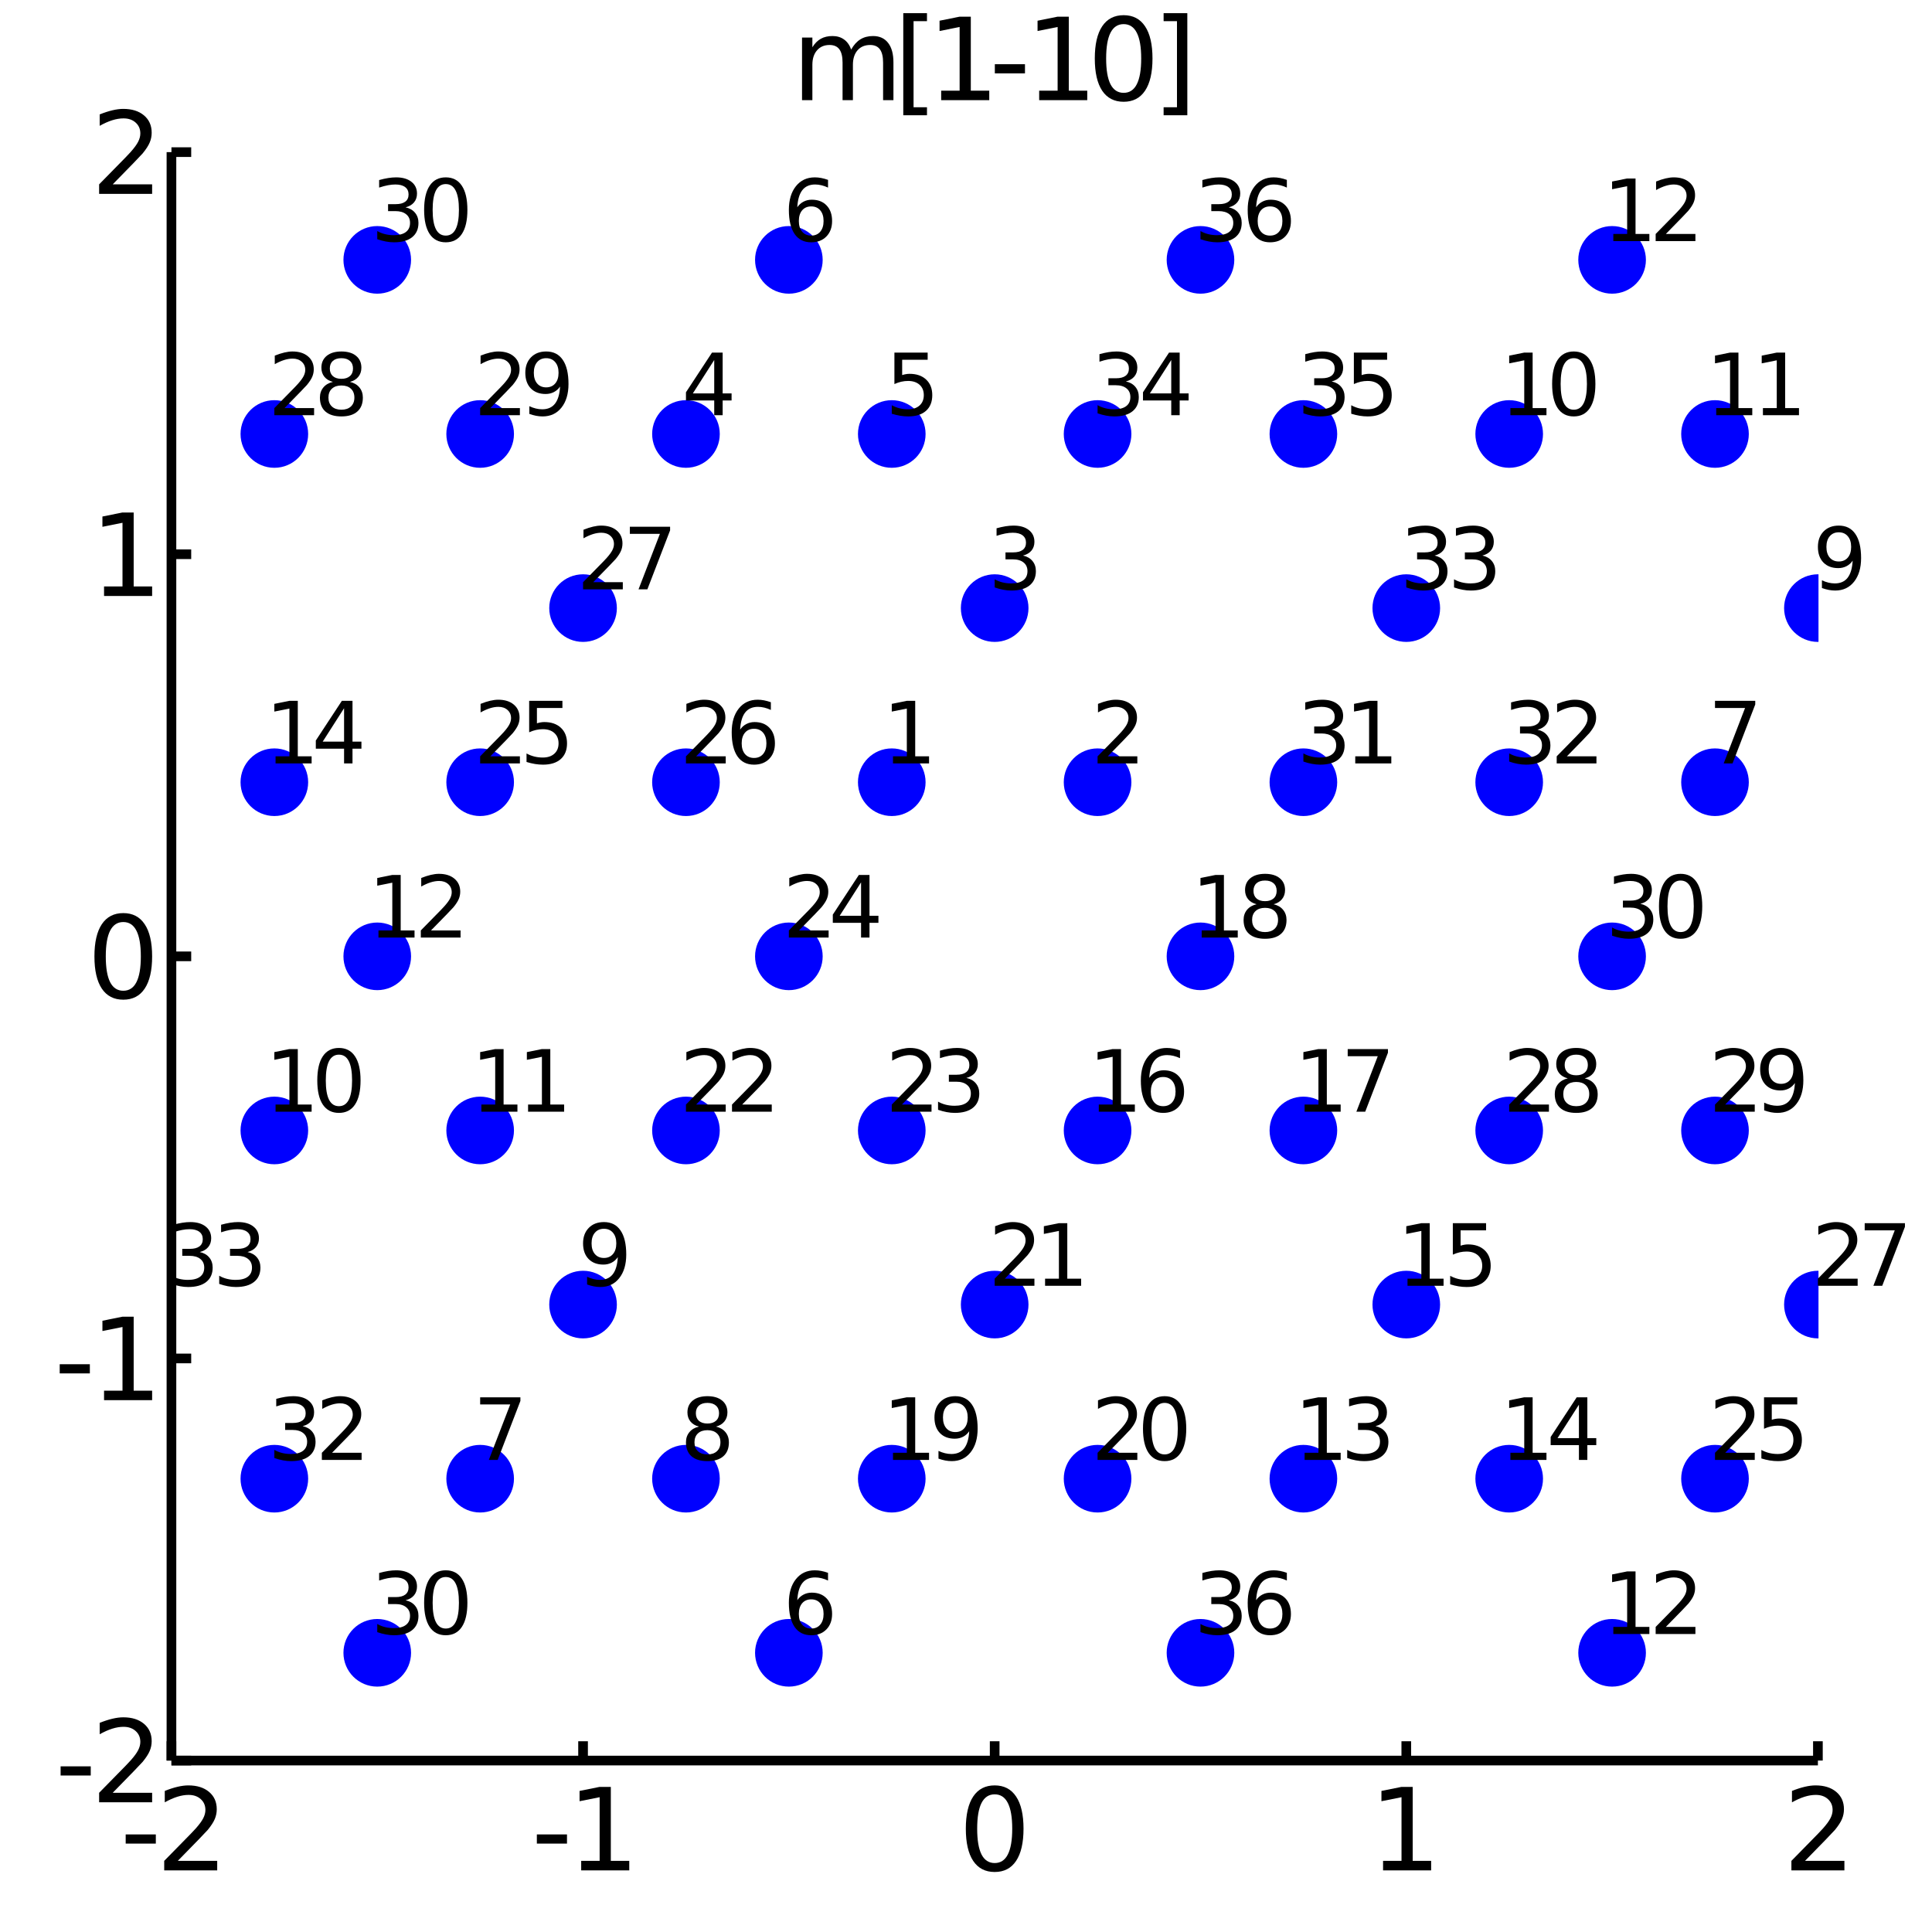 <?xml version="1.0" encoding="utf-8"?>
<svg xmlns="http://www.w3.org/2000/svg" xmlns:xlink="http://www.w3.org/1999/xlink" width="200" height="200" viewBox="0 0 800 800">
<rect x="0" y="0" width="800" height="800" fill="#808080" stroke="none"/>
<defs>
  <clipPath id="clip210">
    <rect x="0" y="0" width="800" height="800"/>
  </clipPath>
</defs>
<path clip-path="url(#clip210)" d="
M0 800 L800 800 L800 0 L0 0  Z
  " fill="#ffffff" fill-rule="evenodd" fill-opacity="1"/>
<defs>
  <clipPath id="clip211">
    <rect x="160" y="80" width="561" height="561"/>
  </clipPath>
</defs>
<path clip-path="url(#clip210)" d="
M70.992 729.008 L752.756 729.008 L752.756 62.992 L70.992 62.992  Z
  " fill="#ffffff" fill-rule="evenodd" fill-opacity="1"/>
<defs>
  <clipPath id="clip212">
    <rect x="70" y="62" width="683" height="667"/>
  </clipPath>
</defs>
<polyline clip-path="url(#clip210)" style="stroke:#000000; stroke-width:4; stroke-opacity:1; fill:none" points="
  70.992,729.008 752.756,729.008 
  "/>
<polyline clip-path="url(#clip210)" style="stroke:#000000; stroke-width:4; stroke-opacity:1; fill:none" points="
  70.992,729.008 70.992,62.992 
  "/>
<polyline clip-path="url(#clip210)" style="stroke:#000000; stroke-width:4; stroke-opacity:1; fill:none" points="
  70.992,729.008 70.992,721.016 
  "/>
<polyline clip-path="url(#clip210)" style="stroke:#000000; stroke-width:4; stroke-opacity:1; fill:none" points="
  241.433,729.008 241.433,721.016 
  "/>
<polyline clip-path="url(#clip210)" style="stroke:#000000; stroke-width:4; stroke-opacity:1; fill:none" points="
  411.874,729.008 411.874,721.016 
  "/>
<polyline clip-path="url(#clip210)" style="stroke:#000000; stroke-width:4; stroke-opacity:1; fill:none" points="
  582.315,729.008 582.315,721.016 
  "/>
<polyline clip-path="url(#clip210)" style="stroke:#000000; stroke-width:4; stroke-opacity:1; fill:none" points="
  752.756,729.008 752.756,721.016 
  "/>
<polyline clip-path="url(#clip210)" style="stroke:#000000; stroke-width:4; stroke-opacity:1; fill:none" points="
  70.992,729.008 79.173,729.008 
  "/>
<polyline clip-path="url(#clip210)" style="stroke:#000000; stroke-width:4; stroke-opacity:1; fill:none" points="
  70.992,562.504 79.173,562.504 
  "/>
<polyline clip-path="url(#clip210)" style="stroke:#000000; stroke-width:4; stroke-opacity:1; fill:none" points="
  70.992,396 79.173,396 
  "/>
<polyline clip-path="url(#clip210)" style="stroke:#000000; stroke-width:4; stroke-opacity:1; fill:none" points="
  70.992,229.496 79.173,229.496 
  "/>
<polyline clip-path="url(#clip210)" style="stroke:#000000; stroke-width:4; stroke-opacity:1; fill:none" points="
  70.992,62.992 79.173,62.992 
  "/>
<path clip-path="url(#clip210)" d="M 0 0 M52.045 759.596 L64.522 759.596 L64.522 763.392 L52.045 763.392 L52.045 759.596 Z" fill="#000000" fill-rule="evenodd" fill-opacity="1" /><path clip-path="url(#clip210)" d="M 0 0 M73.619 770.545 L89.939 770.545 L89.939 774.48 L67.995 774.48 L67.995 770.545 Q70.656 767.79 75.24 763.16 Q79.846 758.508 81.027 757.165 Q83.272 754.642 84.152 752.906 Q85.055 751.147 85.055 749.457 Q85.055 746.702 83.11 744.966 Q81.189 743.23 78.087 743.23 Q75.888 743.23 73.434 743.994 Q71.004 744.758 68.226 746.309 L68.226 741.587 Q71.05 740.452 73.504 739.874 Q75.957 739.295 77.994 739.295 Q83.365 739.295 86.559 741.98 Q89.754 744.665 89.754 749.156 Q89.754 751.286 88.943 753.207 Q88.156 755.105 86.05 757.698 Q85.471 758.369 82.369 761.586 Q79.267 764.781 73.619 770.545 Z" fill="#000000" fill-rule="evenodd" fill-opacity="1" /><path clip-path="url(#clip210)" d="M 0 0 M222.301 759.596 L234.778 759.596 L234.778 763.392 L222.301 763.392 L222.301 759.596 Z" fill="#000000" fill-rule="evenodd" fill-opacity="1" /><path clip-path="url(#clip210)" d="M 0 0 M240.658 770.545 L248.296 770.545 L248.296 744.179 L239.986 745.846 L239.986 741.587 L248.25 739.92 L252.926 739.92 L252.926 770.545 L260.565 770.545 L260.565 774.48 L240.658 774.48 L240.658 770.545 Z" fill="#000000" fill-rule="evenodd" fill-opacity="1" /><path clip-path="url(#clip210)" d="M 0 0 M411.874 742.999 Q408.263 742.999 406.434 746.563 Q404.629 750.105 404.629 757.235 Q404.629 764.341 406.434 767.906 Q408.263 771.447 411.874 771.447 Q415.508 771.447 417.314 767.906 Q419.142 764.341 419.142 757.235 Q419.142 750.105 417.314 746.563 Q415.508 742.999 411.874 742.999 M411.874 739.295 Q417.684 739.295 420.74 743.901 Q423.818 748.485 423.818 757.235 Q423.818 765.961 420.74 770.568 Q417.684 775.151 411.874 775.151 Q406.064 775.151 402.985 770.568 Q399.93 765.961 399.93 757.235 Q399.93 748.485 402.985 743.901 Q406.064 739.295 411.874 739.295 Z" fill="#000000" fill-rule="evenodd" fill-opacity="1" /><path clip-path="url(#clip210)" d="M 0 0 M572.697 770.545 L580.336 770.545 L580.336 744.179 L572.026 745.846 L572.026 741.587 L580.29 739.92 L584.965 739.92 L584.965 770.545 L592.604 770.545 L592.604 774.48 L572.697 774.48 L572.697 770.545 Z" fill="#000000" fill-rule="evenodd" fill-opacity="1" /><path clip-path="url(#clip210)" d="M 0 0 M747.409 770.545 L763.728 770.545 L763.728 774.48 L741.784 774.48 L741.784 770.545 Q744.446 767.79 749.029 763.16 Q753.636 758.508 754.816 757.165 Q757.061 754.642 757.941 752.906 Q758.844 751.147 758.844 749.457 Q758.844 746.702 756.899 744.966 Q754.978 743.23 751.876 743.23 Q749.677 743.23 747.224 743.994 Q744.793 744.758 742.015 746.309 L742.015 741.587 Q744.839 740.452 747.293 739.874 Q749.747 739.295 751.784 739.295 Q757.154 739.295 760.348 741.98 Q763.543 744.665 763.543 749.156 Q763.543 751.286 762.733 753.207 Q761.946 755.105 759.839 757.698 Q759.261 758.369 756.159 761.586 Q753.057 764.781 747.409 770.545 Z" fill="#000000" fill-rule="evenodd" fill-opacity="1" /><path clip-path="url(#clip210)" d="M 0 0 M25.099 731.404 L37.576 731.404 L37.576 735.2 L25.099 735.2 L25.099 731.404 Z" fill="#000000" fill-rule="evenodd" fill-opacity="1" /><path clip-path="url(#clip210)" d="M 0 0 M46.673 742.353 L62.992 742.353 L62.992 746.288 L41.048 746.288 L41.048 742.353 Q43.71 739.598 48.293 734.968 Q52.9 730.316 54.08 728.973 Q56.325 726.45 57.205 724.714 Q58.108 722.955 58.108 721.265 Q58.108 718.51 56.163 716.774 Q54.242 715.038 51.14 715.038 Q48.941 715.038 46.488 715.802 Q44.057 716.566 41.279 718.117 L41.279 713.395 Q44.103 712.26 46.557 711.682 Q49.011 711.103 51.048 711.103 Q56.418 711.103 59.612 713.788 Q62.807 716.473 62.807 720.964 Q62.807 723.094 61.997 725.015 Q61.21 726.913 59.103 729.506 Q58.525 730.177 55.423 733.394 Q52.321 736.589 46.673 742.353 Z" fill="#000000" fill-rule="evenodd" fill-opacity="1" /><path clip-path="url(#clip210)" d="M 0 0 M24.728 564.9 L37.205 564.9 L37.205 568.696 L24.728 568.696 L24.728 564.9 Z" fill="#000000" fill-rule="evenodd" fill-opacity="1" /><path clip-path="url(#clip210)" d="M 0 0 M43.085 575.849 L50.724 575.849 L50.724 549.483 L42.413 551.15 L42.413 546.891 L50.677 545.224 L55.353 545.224 L55.353 575.849 L62.992 575.849 L62.992 579.784 L43.085 579.784 L43.085 575.849 Z" fill="#000000" fill-rule="evenodd" fill-opacity="1" /><path clip-path="url(#clip210)" d="M 0 0 M51.048 381.799 Q47.437 381.799 45.608 385.363 Q43.802 388.905 43.802 396.035 Q43.802 403.141 45.608 406.706 Q47.437 410.248 51.048 410.248 Q54.682 410.248 56.487 406.706 Q58.316 403.141 58.316 396.035 Q58.316 388.905 56.487 385.363 Q54.682 381.799 51.048 381.799 M51.048 378.095 Q56.858 378.095 59.913 382.701 Q62.992 387.285 62.992 396.035 Q62.992 404.762 59.913 409.368 Q56.858 413.951 51.048 413.951 Q45.238 413.951 42.159 409.368 Q39.103 404.762 39.103 396.035 Q39.103 387.285 42.159 382.701 Q45.238 378.095 51.048 378.095 Z" fill="#000000" fill-rule="evenodd" fill-opacity="1" /><path clip-path="url(#clip210)" d="M 0 0 M43.085 242.841 L50.724 242.841 L50.724 216.475 L42.413 218.142 L42.413 213.883 L50.677 212.216 L55.353 212.216 L55.353 242.841 L62.992 242.841 L62.992 246.776 L43.085 246.776 L43.085 242.841 Z" fill="#000000" fill-rule="evenodd" fill-opacity="1" /><path clip-path="url(#clip210)" d="M 0 0 M46.673 76.337 L62.992 76.337 L62.992 80.272 L41.048 80.272 L41.048 76.337 Q43.71 73.582 48.293 68.953 Q52.9 64.3 54.08 62.957 Q56.325 60.434 57.205 58.698 Q58.108 56.939 58.108 55.249 Q58.108 52.495 56.163 50.758 Q54.242 49.022 51.14 49.022 Q48.941 49.022 46.488 49.786 Q44.057 50.55 41.279 52.101 L41.279 47.379 Q44.103 46.245 46.557 45.666 Q49.011 45.087 51.048 45.087 Q56.418 45.087 59.612 47.772 Q62.807 50.458 62.807 54.948 Q62.807 57.078 61.997 58.999 Q61.21 60.897 59.103 63.49 Q58.525 64.161 55.423 67.379 Q52.321 70.573 46.673 76.337 Z" fill="#000000" fill-rule="evenodd" fill-opacity="1" /><path clip-path="url(#clip210)" d="M 0 0 M352.453 20.523 Q354.05 17.653 356.272 16.287 Q358.495 14.921 361.504 14.921 Q365.555 14.921 367.754 17.768 Q369.953 20.593 369.953 25.824 L369.953 41.472 L365.671 41.472 L365.671 25.963 Q365.671 22.236 364.351 20.43 Q363.032 18.625 360.323 18.625 Q357.013 18.625 355.092 20.824 Q353.171 23.023 353.171 26.819 L353.171 41.472 L348.888 41.472 L348.888 25.963 Q348.888 22.213 347.569 20.43 Q346.249 18.625 343.495 18.625 Q340.231 18.625 338.31 20.847 Q336.388 23.046 336.388 26.819 L336.388 41.472 L332.106 41.472 L332.106 15.546 L336.388 15.546 L336.388 19.574 Q337.847 17.19 339.884 16.055 Q341.921 14.921 344.722 14.921 Q347.546 14.921 349.513 16.356 Q351.504 17.792 352.453 20.523 Z" fill="#000000" fill-rule="evenodd" fill-opacity="1" /><path clip-path="url(#clip210)" d="M 0 0 M374.027 5.454 L383.842 5.454 L383.842 8.764 L378.286 8.764 L378.286 44.412 L383.842 44.412 L383.842 47.722 L374.027 47.722 L374.027 5.454 Z" fill="#000000" fill-rule="evenodd" fill-opacity="1" /><path clip-path="url(#clip210)" d="M 0 0 M389.721 37.537 L397.36 37.537 L397.36 11.171 L389.05 12.838 L389.05 8.579 L397.314 6.912 L401.99 6.912 L401.99 37.537 L409.629 37.537 L409.629 41.472 L389.721 41.472 L389.721 37.537 Z" fill="#000000" fill-rule="evenodd" fill-opacity="1" /><path clip-path="url(#clip210)" d="M 0 0 M411.943 26.588 L424.42 26.588 L424.42 30.384 L411.943 30.384 L411.943 26.588 Z" fill="#000000" fill-rule="evenodd" fill-opacity="1" /><path clip-path="url(#clip210)" d="M 0 0 M430.3 37.537 L437.939 37.537 L437.939 11.171 L429.629 12.838 L429.629 8.579 L437.892 6.912 L442.568 6.912 L442.568 37.537 L450.207 37.537 L450.207 41.472 L430.3 41.472 L430.3 37.537 Z" fill="#000000" fill-rule="evenodd" fill-opacity="1" /><path clip-path="url(#clip210)" d="M 0 0 M465.277 9.991 Q461.665 9.991 459.837 13.556 Q458.031 17.097 458.031 24.227 Q458.031 31.333 459.837 34.898 Q461.665 38.44 465.277 38.44 Q468.911 38.44 470.716 34.898 Q472.545 31.333 472.545 24.227 Q472.545 17.097 470.716 13.556 Q468.911 9.991 465.277 9.991 M465.277 6.287 Q471.087 6.287 474.142 10.893 Q477.221 15.477 477.221 24.227 Q477.221 32.953 474.142 37.56 Q471.087 42.143 465.277 42.143 Q459.466 42.143 456.388 37.56 Q453.332 32.953 453.332 24.227 Q453.332 15.477 456.388 10.893 Q459.466 6.287 465.277 6.287 Z" fill="#000000" fill-rule="evenodd" fill-opacity="1" /><path clip-path="url(#clip210)" d="M 0 0 M491.642 5.454 L491.642 47.722 L481.827 47.722 L481.827 44.412 L487.36 44.412 L487.36 8.764 L481.827 8.764 L481.827 5.454 L491.642 5.454 Z" fill="#000000" fill-rule="evenodd" fill-opacity="1" /><circle clip-path="url(#clip212)" cx="326.654" cy="684.393" r="14" fill="#0000ff" fill-rule="evenodd" fill-opacity="1" stroke="none"/>
<circle clip-path="url(#clip212)" cx="198.823" cy="612.295" r="14" fill="#0000ff" fill-rule="evenodd" fill-opacity="1" stroke="none"/>
<circle clip-path="url(#clip212)" cx="284.043" cy="612.295" r="14" fill="#0000ff" fill-rule="evenodd" fill-opacity="1" stroke="none"/>
<circle clip-path="url(#clip212)" cx="667.535" cy="684.393" r="14" fill="#0000ff" fill-rule="evenodd" fill-opacity="1" stroke="none"/>
<circle clip-path="url(#clip212)" cx="539.705" cy="612.295" r="14" fill="#0000ff" fill-rule="evenodd" fill-opacity="1" stroke="none"/>
<circle clip-path="url(#clip212)" cx="624.925" cy="612.295" r="14" fill="#0000ff" fill-rule="evenodd" fill-opacity="1" stroke="none"/>
<circle clip-path="url(#clip212)" cx="582.315" cy="540.197" r="14" fill="#0000ff" fill-rule="evenodd" fill-opacity="1" stroke="none"/>
<circle clip-path="url(#clip212)" cx="454.484" cy="468.098" r="14" fill="#0000ff" fill-rule="evenodd" fill-opacity="1" stroke="none"/>
<circle clip-path="url(#clip212)" cx="539.705" cy="468.098" r="14" fill="#0000ff" fill-rule="evenodd" fill-opacity="1" stroke="none"/>
<circle clip-path="url(#clip212)" cx="369.264" cy="612.295" r="14" fill="#0000ff" fill-rule="evenodd" fill-opacity="1" stroke="none"/>
<circle clip-path="url(#clip212)" cx="454.484" cy="612.295" r="14" fill="#0000ff" fill-rule="evenodd" fill-opacity="1" stroke="none"/>
<circle clip-path="url(#clip212)" cx="411.874" cy="540.197" r="14" fill="#0000ff" fill-rule="evenodd" fill-opacity="1" stroke="none"/>
<circle clip-path="url(#clip212)" cx="369.264" cy="468.098" r="14" fill="#0000ff" fill-rule="evenodd" fill-opacity="1" stroke="none"/>
<circle clip-path="url(#clip212)" cx="710.146" cy="612.295" r="14" fill="#0000ff" fill-rule="evenodd" fill-opacity="1" stroke="none"/>
<circle clip-path="url(#clip212)" cx="624.925" cy="468.098" r="14" fill="#0000ff" fill-rule="evenodd" fill-opacity="1" stroke="none"/>
<circle clip-path="url(#clip212)" cx="156.213" cy="684.393" r="14" fill="#0000ff" fill-rule="evenodd" fill-opacity="1" stroke="none"/>
<circle clip-path="url(#clip212)" cx="113.602" cy="612.295" r="14" fill="#0000ff" fill-rule="evenodd" fill-opacity="1" stroke="none"/>
<circle clip-path="url(#clip212)" cx="497.094" cy="684.393" r="14" fill="#0000ff" fill-rule="evenodd" fill-opacity="1" stroke="none"/>
<path clip-path="url(#clip210)" d="M 0 0 M335.907 662.26 Q333.546 662.26 332.157 663.874 Q330.785 665.489 330.785 668.301 Q330.785 671.096 332.157 672.728 Q333.546 674.343 335.907 674.343 Q338.268 674.343 339.64 672.728 Q341.028 671.096 341.028 668.301 Q341.028 665.489 339.64 663.874 Q338.268 662.26 335.907 662.26 M342.869 651.27 L342.869 654.465 Q341.549 653.84 340.195 653.51 Q338.858 653.18 337.539 653.18 Q334.067 653.18 332.226 655.524 Q330.404 657.867 330.143 662.607 Q331.167 661.097 332.713 660.298 Q334.258 659.482 336.115 659.482 Q340.022 659.482 342.278 661.86 Q344.553 664.222 344.553 668.301 Q344.553 672.294 342.192 674.708 Q339.831 677.121 335.907 677.121 Q331.41 677.121 329.032 673.683 Q326.654 670.228 326.654 663.683 Q326.654 657.538 329.57 653.892 Q332.487 650.229 337.4 650.229 Q338.719 650.229 340.056 650.489 Q341.41 650.749 342.869 651.27 Z" fill="#000000" fill-rule="evenodd" fill-opacity="1" /><path clip-path="url(#clip210)" d="M 0 0 M198.823 578.599 L215.489 578.599 L215.489 580.092 L206.08 604.519 L202.417 604.519 L211.271 581.55 L198.823 581.55 L198.823 578.599 Z" fill="#000000" fill-rule="evenodd" fill-opacity="1" /><path clip-path="url(#clip210)" d="M 0 0 M292.932 592.21 Q290.432 592.21 288.991 593.547 Q287.568 594.884 287.568 597.227 Q287.568 599.571 288.991 600.908 Q290.432 602.245 292.932 602.245 Q295.432 602.245 296.873 600.908 Q298.314 599.554 298.314 597.227 Q298.314 594.884 296.873 593.547 Q295.449 592.21 292.932 592.21 M289.425 590.717 Q287.168 590.161 285.901 588.616 Q284.651 587.071 284.651 584.849 Q284.651 581.741 286.856 579.936 Q289.078 578.13 292.932 578.13 Q296.804 578.13 299.009 579.936 Q301.213 581.741 301.213 584.849 Q301.213 587.071 299.946 588.616 Q298.696 590.161 296.456 590.717 Q298.991 591.307 300.397 593.026 Q301.821 594.745 301.821 597.227 Q301.821 600.995 299.512 603.009 Q297.22 605.022 292.932 605.022 Q288.644 605.022 286.335 603.009 Q284.043 600.995 284.043 597.227 Q284.043 594.745 285.467 593.026 Q286.891 591.307 289.425 590.717 M288.141 585.179 Q288.141 587.193 289.391 588.321 Q290.658 589.45 292.932 589.45 Q295.189 589.45 296.456 588.321 Q297.741 587.193 297.741 585.179 Q297.741 583.165 296.456 582.036 Q295.189 580.908 292.932 580.908 Q290.658 580.908 289.391 582.036 Q288.141 583.165 288.141 585.179 Z" fill="#000000" fill-rule="evenodd" fill-opacity="1" /><path clip-path="url(#clip210)" d="M 0 0 M668.039 673.666 L673.768 673.666 L673.768 653.892 L667.535 655.142 L667.535 651.947 L673.733 650.697 L677.24 650.697 L677.24 673.666 L682.969 673.666 L682.969 676.617 L668.039 676.617 L668.039 673.666 Z" fill="#000000" fill-rule="evenodd" fill-opacity="1" /><path clip-path="url(#clip210)" d="M 0 0 M689.792 673.666 L702.032 673.666 L702.032 676.617 L685.574 676.617 L685.574 673.666 Q687.57 671.6 691.008 668.128 Q694.462 664.638 695.348 663.631 Q697.032 661.739 697.692 660.437 Q698.369 659.117 698.369 657.85 Q698.369 655.784 696.91 654.482 Q695.469 653.18 693.143 653.18 Q691.494 653.18 689.653 653.753 Q687.83 654.326 685.747 655.489 L685.747 651.947 Q687.865 651.097 689.705 650.663 Q691.546 650.229 693.073 650.229 Q697.101 650.229 699.497 652.242 Q701.893 654.256 701.893 657.624 Q701.893 659.222 701.285 660.663 Q700.695 662.086 699.115 664.031 Q698.681 664.534 696.355 666.947 Q694.028 669.343 689.792 673.666 Z" fill="#000000" fill-rule="evenodd" fill-opacity="1" /><path clip-path="url(#clip210)" d="M 0 0 M540.208 601.568 L545.937 601.568 L545.937 581.793 L539.705 583.043 L539.705 579.849 L545.903 578.599 L549.41 578.599 L549.41 601.568 L555.139 601.568 L555.139 604.519 L540.208 604.519 L540.208 601.568 Z" fill="#000000" fill-rule="evenodd" fill-opacity="1" /><path clip-path="url(#clip210)" d="M 0 0 M569.566 590.543 Q572.083 591.082 573.489 592.783 Q574.913 594.484 574.913 596.984 Q574.913 600.821 572.274 602.922 Q569.635 605.022 564.774 605.022 Q563.142 605.022 561.406 604.693 Q559.687 604.38 557.847 603.738 L557.847 600.352 Q559.305 601.203 561.041 601.637 Q562.778 602.071 564.67 602.071 Q567.968 602.071 569.687 600.769 Q571.423 599.467 571.423 596.984 Q571.423 594.693 569.809 593.408 Q568.212 592.106 565.347 592.106 L562.326 592.106 L562.326 589.224 L565.486 589.224 Q568.073 589.224 569.444 588.2 Q570.816 587.158 570.816 585.214 Q570.816 583.217 569.392 582.158 Q567.986 581.082 565.347 581.082 Q563.906 581.082 562.257 581.394 Q560.607 581.707 558.628 582.366 L558.628 579.241 Q560.625 578.686 562.361 578.408 Q564.114 578.13 565.659 578.13 Q569.652 578.13 571.979 579.953 Q574.305 581.759 574.305 584.849 Q574.305 587.002 573.073 588.495 Q571.84 589.97 569.566 590.543 Z" fill="#000000" fill-rule="evenodd" fill-opacity="1" /><path clip-path="url(#clip210)" d="M 0 0 M625.429 601.568 L631.158 601.568 L631.158 581.793 L624.925 583.043 L624.925 579.849 L631.123 578.599 L634.63 578.599 L634.63 601.568 L640.359 601.568 L640.359 604.519 L625.429 604.519 L625.429 601.568 Z" fill="#000000" fill-rule="evenodd" fill-opacity="1" /><path clip-path="url(#clip210)" d="M 0 0 M653.797 581.654 L644.942 595.491 L653.797 595.491 L653.797 581.654 M652.876 578.599 L657.286 578.599 L657.286 595.491 L660.984 595.491 L660.984 598.408 L657.286 598.408 L657.286 604.519 L653.797 604.519 L653.797 598.408 L642.095 598.408 L642.095 595.022 L652.876 578.599 Z" fill="#000000" fill-rule="evenodd" fill-opacity="1" /><path clip-path="url(#clip210)" d="M 0 0 M582.818 529.469 L588.548 529.469 L588.548 509.695 L582.315 510.945 L582.315 507.751 L588.513 506.501 L592.02 506.501 L592.02 529.469 L597.749 529.469 L597.749 532.421 L582.818 532.421 L582.818 529.469 Z" fill="#000000" fill-rule="evenodd" fill-opacity="1" /><path clip-path="url(#clip210)" d="M 0 0 M601.586 506.501 L615.353 506.501 L615.353 509.452 L604.797 509.452 L604.797 515.806 Q605.561 515.546 606.325 515.424 Q607.089 515.285 607.853 515.285 Q612.193 515.285 614.728 517.664 Q617.263 520.042 617.263 524.105 Q617.263 528.289 614.659 530.615 Q612.054 532.924 607.315 532.924 Q605.683 532.924 603.982 532.646 Q602.297 532.369 600.492 531.813 L600.492 528.289 Q602.054 529.139 603.721 529.556 Q605.388 529.973 607.245 529.973 Q610.249 529.973 612.002 528.393 Q613.756 526.813 613.756 524.105 Q613.756 521.396 612.002 519.817 Q610.249 518.237 607.245 518.237 Q605.839 518.237 604.433 518.549 Q603.044 518.862 601.586 519.521 L601.586 506.501 Z" fill="#000000" fill-rule="evenodd" fill-opacity="1" /><path clip-path="url(#clip210)" d="M 0 0 M454.988 457.371 L460.717 457.371 L460.717 437.597 L454.484 438.847 L454.484 435.652 L460.682 434.402 L464.189 434.402 L464.189 457.371 L469.918 457.371 L469.918 460.322 L454.988 460.322 L454.988 457.371 Z" fill="#000000" fill-rule="evenodd" fill-opacity="1" /><path clip-path="url(#clip210)" d="M 0 0 M481.654 445.965 Q479.293 445.965 477.904 447.579 Q476.533 449.194 476.533 452.006 Q476.533 454.802 477.904 456.433 Q479.293 458.048 481.654 458.048 Q484.015 458.048 485.387 456.433 Q486.776 454.802 486.776 452.006 Q486.776 449.194 485.387 447.579 Q484.015 445.965 481.654 445.965 M488.616 434.975 L488.616 438.17 Q487.297 437.545 485.942 437.215 Q484.606 436.885 483.286 436.885 Q479.814 436.885 477.974 439.229 Q476.151 441.572 475.89 446.312 Q476.915 444.802 478.46 444.003 Q480.005 443.187 481.863 443.187 Q485.769 443.187 488.026 445.565 Q490.3 447.927 490.3 452.006 Q490.3 455.999 487.939 458.413 Q485.578 460.826 481.654 460.826 Q477.158 460.826 474.779 457.388 Q472.401 453.933 472.401 447.388 Q472.401 441.243 475.317 437.597 Q478.234 433.934 483.147 433.934 Q484.467 433.934 485.804 434.194 Q487.158 434.454 488.616 434.975 Z" fill="#000000" fill-rule="evenodd" fill-opacity="1" /><path clip-path="url(#clip210)" d="M 0 0 M540.208 457.371 L545.937 457.371 L545.937 437.597 L539.705 438.847 L539.705 435.652 L545.903 434.402 L549.41 434.402 L549.41 457.371 L555.139 457.371 L555.139 460.322 L540.208 460.322 L540.208 457.371 Z" fill="#000000" fill-rule="evenodd" fill-opacity="1" /><path clip-path="url(#clip210)" d="M 0 0 M558.055 434.402 L574.722 434.402 L574.722 435.895 L565.312 460.322 L561.649 460.322 L570.503 437.354 L558.055 437.354 L558.055 434.402 Z" fill="#000000" fill-rule="evenodd" fill-opacity="1" /><path clip-path="url(#clip210)" d="M 0 0 M369.767 601.568 L375.496 601.568 L375.496 581.793 L369.264 583.043 L369.264 579.849 L375.462 578.599 L378.969 578.599 L378.969 601.568 L384.698 601.568 L384.698 604.519 L369.767 604.519 L369.767 601.568 Z" fill="#000000" fill-rule="evenodd" fill-opacity="1" /><path clip-path="url(#clip210)" d="M 0 0 M388.604 603.981 L388.604 600.786 Q389.923 601.411 391.278 601.741 Q392.632 602.071 393.934 602.071 Q397.406 602.071 399.229 599.745 Q401.069 597.401 401.33 592.644 Q400.323 594.137 398.778 594.936 Q397.232 595.734 395.357 595.734 Q391.469 595.734 389.194 593.391 Q386.937 591.029 386.937 586.95 Q386.937 582.957 389.298 580.543 Q391.659 578.13 395.583 578.13 Q400.08 578.13 402.441 581.585 Q404.819 585.023 404.819 591.585 Q404.819 597.713 401.902 601.377 Q399.003 605.022 394.09 605.022 Q392.771 605.022 391.416 604.762 Q390.062 604.502 388.604 603.981 M395.583 592.991 Q397.944 592.991 399.316 591.377 Q400.705 589.762 400.705 586.95 Q400.705 584.154 399.316 582.54 Q397.944 580.908 395.583 580.908 Q393.222 580.908 391.833 582.54 Q390.462 584.154 390.462 586.95 Q390.462 589.762 391.833 591.377 Q393.222 592.991 395.583 592.991 Z" fill="#000000" fill-rule="evenodd" fill-opacity="1" /><path clip-path="url(#clip210)" d="M 0 0 M458.703 601.568 L470.942 601.568 L470.942 604.519 L454.484 604.519 L454.484 601.568 Q456.481 599.502 459.918 596.029 Q463.373 592.54 464.259 591.533 Q465.943 589.641 466.602 588.338 Q467.279 587.019 467.279 585.752 Q467.279 583.686 465.821 582.384 Q464.38 581.082 462.054 581.082 Q460.404 581.082 458.564 581.654 Q456.741 582.227 454.658 583.391 L454.658 579.849 Q456.776 578.998 458.616 578.564 Q460.456 578.13 461.984 578.13 Q466.012 578.13 468.408 580.144 Q470.804 582.158 470.804 585.526 Q470.804 587.123 470.196 588.564 Q469.606 589.988 468.026 591.932 Q467.592 592.436 465.265 594.849 Q462.939 597.245 458.703 601.568 Z" fill="#000000" fill-rule="evenodd" fill-opacity="1" /><path clip-path="url(#clip210)" d="M 0 0 M482.245 580.908 Q479.536 580.908 478.165 583.582 Q476.811 586.238 476.811 591.585 Q476.811 596.915 478.165 599.588 Q479.536 602.245 482.245 602.245 Q484.97 602.245 486.324 599.588 Q487.696 596.915 487.696 591.585 Q487.696 586.238 486.324 583.582 Q484.97 580.908 482.245 580.908 M482.245 578.13 Q486.602 578.13 488.894 581.585 Q491.203 585.023 491.203 591.585 Q491.203 598.13 488.894 601.585 Q486.602 605.022 482.245 605.022 Q477.887 605.022 475.578 601.585 Q473.286 598.13 473.286 591.585 Q473.286 585.023 475.578 581.585 Q477.887 578.13 482.245 578.13 Z" fill="#000000" fill-rule="evenodd" fill-opacity="1" /><path clip-path="url(#clip210)" d="M 0 0 M416.093 529.469 L428.332 529.469 L428.332 532.421 L411.874 532.421 L411.874 529.469 Q413.871 527.403 417.308 523.931 Q420.763 520.442 421.648 519.435 Q423.332 517.542 423.992 516.24 Q424.669 514.921 424.669 513.653 Q424.669 511.587 423.211 510.285 Q421.77 508.983 419.443 508.983 Q417.794 508.983 415.954 509.556 Q414.131 510.129 412.048 511.292 L412.048 507.751 Q414.166 506.9 416.006 506.466 Q417.846 506.032 419.374 506.032 Q423.402 506.032 425.798 508.046 Q428.193 510.06 428.193 513.428 Q428.193 515.025 427.586 516.466 Q426.995 517.889 425.416 519.834 Q424.982 520.337 422.655 522.751 Q420.329 525.146 416.093 529.469 Z" fill="#000000" fill-rule="evenodd" fill-opacity="1" /><path clip-path="url(#clip210)" d="M 0 0 M432.742 529.469 L438.471 529.469 L438.471 509.695 L432.238 510.945 L432.238 507.751 L438.436 506.501 L441.943 506.501 L441.943 529.469 L447.672 529.469 L447.672 532.421 L432.742 532.421 L432.742 529.469 Z" fill="#000000" fill-rule="evenodd" fill-opacity="1" /><path clip-path="url(#clip210)" d="M 0 0 M373.483 457.371 L385.722 457.371 L385.722 460.322 L369.264 460.322 L369.264 457.371 Q371.26 455.305 374.698 451.833 Q378.153 448.343 379.038 447.336 Q380.722 445.444 381.382 444.142 Q382.059 442.822 382.059 441.555 Q382.059 439.489 380.601 438.187 Q379.16 436.885 376.833 436.885 Q375.184 436.885 373.344 437.458 Q371.521 438.031 369.437 439.194 L369.437 435.652 Q371.555 434.802 373.396 434.368 Q375.236 433.934 376.764 433.934 Q380.791 433.934 383.187 435.947 Q385.583 437.961 385.583 441.329 Q385.583 442.927 384.976 444.368 Q384.385 445.791 382.805 447.736 Q382.371 448.239 380.045 450.652 Q377.719 453.048 373.483 457.371 Z" fill="#000000" fill-rule="evenodd" fill-opacity="1" /><path clip-path="url(#clip210)" d="M 0 0 M400.149 446.347 Q402.666 446.885 404.073 448.586 Q405.496 450.288 405.496 452.788 Q405.496 456.624 402.857 458.725 Q400.218 460.826 395.357 460.826 Q393.725 460.826 391.989 460.496 Q390.271 460.183 388.43 459.541 L388.43 456.156 Q389.889 457.006 391.625 457.44 Q393.361 457.874 395.253 457.874 Q398.552 457.874 400.271 456.572 Q402.007 455.27 402.007 452.788 Q402.007 450.496 400.392 449.211 Q398.795 447.909 395.93 447.909 L392.909 447.909 L392.909 445.027 L396.069 445.027 Q398.656 445.027 400.028 444.003 Q401.399 442.961 401.399 441.017 Q401.399 439.02 399.975 437.961 Q398.569 436.885 395.93 436.885 Q394.489 436.885 392.84 437.197 Q391.191 437.51 389.212 438.17 L389.212 435.045 Q391.208 434.489 392.944 434.211 Q394.698 433.934 396.243 433.934 Q400.236 433.934 402.562 435.756 Q404.889 437.562 404.889 440.652 Q404.889 442.805 403.656 444.298 Q402.423 445.774 400.149 446.347 Z" fill="#000000" fill-rule="evenodd" fill-opacity="1" /><path clip-path="url(#clip210)" d="M 0 0 M714.364 601.568 L726.604 601.568 L726.604 604.519 L710.146 604.519 L710.146 601.568 Q712.142 599.502 715.58 596.029 Q719.035 592.54 719.92 591.533 Q721.604 589.641 722.264 588.338 Q722.941 587.019 722.941 585.752 Q722.941 583.686 721.482 582.384 Q720.041 581.082 717.715 581.082 Q716.066 581.082 714.226 581.654 Q712.403 582.227 710.319 583.391 L710.319 579.849 Q712.437 578.998 714.278 578.564 Q716.118 578.13 717.646 578.13 Q721.673 578.13 724.069 580.144 Q726.465 582.158 726.465 585.526 Q726.465 587.123 725.857 588.564 Q725.267 589.988 723.687 591.932 Q723.253 592.436 720.927 594.849 Q718.6 597.245 714.364 601.568 Z" fill="#000000" fill-rule="evenodd" fill-opacity="1" /><path clip-path="url(#clip210)" d="M 0 0 M730.441 578.599 L744.208 578.599 L744.208 581.55 L733.652 581.55 L733.652 587.904 Q734.416 587.644 735.18 587.523 Q735.944 587.384 736.708 587.384 Q741.048 587.384 743.583 589.762 Q746.118 592.141 746.118 596.203 Q746.118 600.387 743.514 602.713 Q740.909 605.022 736.17 605.022 Q734.538 605.022 732.837 604.745 Q731.153 604.467 729.347 603.911 L729.347 600.387 Q730.909 601.238 732.576 601.654 Q734.243 602.071 736.1 602.071 Q739.104 602.071 740.857 600.491 Q742.611 598.911 742.611 596.203 Q742.611 593.495 740.857 591.915 Q739.104 590.335 736.1 590.335 Q734.694 590.335 733.288 590.648 Q731.899 590.96 730.441 591.62 L730.441 578.599 Z" fill="#000000" fill-rule="evenodd" fill-opacity="1" /><path clip-path="url(#clip210)" d="M 0 0 M629.144 457.371 L641.383 457.371 L641.383 460.322 L624.925 460.322 L624.925 457.371 Q626.922 455.305 630.359 451.833 Q633.814 448.343 634.699 447.336 Q636.383 445.444 637.043 444.142 Q637.72 442.822 637.72 441.555 Q637.72 439.489 636.262 438.187 Q634.821 436.885 632.495 436.885 Q630.845 436.885 629.005 437.458 Q627.182 438.031 625.099 439.194 L625.099 435.652 Q627.217 434.802 629.057 434.368 Q630.897 433.934 632.425 433.934 Q636.453 433.934 638.849 435.947 Q641.245 437.961 641.245 441.329 Q641.245 442.927 640.637 444.368 Q640.047 445.791 638.467 447.736 Q638.033 448.239 635.706 450.652 Q633.38 453.048 629.144 457.371 Z" fill="#000000" fill-rule="evenodd" fill-opacity="1" /><path clip-path="url(#clip210)" d="M 0 0 M652.685 448.013 Q650.185 448.013 648.745 449.35 Q647.321 450.687 647.321 453.031 Q647.321 455.374 648.745 456.711 Q650.185 458.048 652.685 458.048 Q655.185 458.048 656.626 456.711 Q658.067 455.357 658.067 453.031 Q658.067 450.687 656.626 449.35 Q655.203 448.013 652.685 448.013 M649.179 446.52 Q646.922 445.965 645.654 444.42 Q644.404 442.874 644.404 440.652 Q644.404 437.545 646.609 435.739 Q648.831 433.934 652.685 433.934 Q656.557 433.934 658.762 435.739 Q660.967 437.545 660.967 440.652 Q660.967 442.874 659.699 444.42 Q658.449 445.965 656.21 446.52 Q658.744 447.111 660.151 448.829 Q661.574 450.548 661.574 453.031 Q661.574 456.798 659.265 458.812 Q656.974 460.826 652.685 460.826 Q648.397 460.826 646.088 458.812 Q643.797 456.798 643.797 453.031 Q643.797 450.548 645.22 448.829 Q646.644 447.111 649.179 446.52 M647.894 440.982 Q647.894 442.996 649.144 444.124 Q650.411 445.253 652.685 445.253 Q654.942 445.253 656.21 444.124 Q657.494 442.996 657.494 440.982 Q657.494 438.968 656.21 437.84 Q654.942 436.711 652.685 436.711 Q650.411 436.711 649.144 437.84 Q647.894 438.968 647.894 440.982 Z" fill="#000000" fill-rule="evenodd" fill-opacity="1" /><path clip-path="url(#clip210)" d="M 0 0 M167.931 662.642 Q170.449 663.18 171.855 664.881 Q173.278 666.583 173.278 669.083 Q173.278 672.919 170.64 675.02 Q168.001 677.121 163.14 677.121 Q161.508 677.121 159.772 676.791 Q158.053 676.478 156.213 675.836 L156.213 672.451 Q157.671 673.301 159.407 673.735 Q161.143 674.169 163.035 674.169 Q166.334 674.169 168.053 672.867 Q169.789 671.565 169.789 669.083 Q169.789 666.791 168.174 665.506 Q166.577 664.204 163.713 664.204 L160.692 664.204 L160.692 661.322 L163.851 661.322 Q166.438 661.322 167.81 660.298 Q169.181 659.256 169.181 657.312 Q169.181 655.315 167.758 654.256 Q166.351 653.18 163.713 653.18 Q162.272 653.18 160.622 653.492 Q158.973 653.805 156.994 654.465 L156.994 651.34 Q158.99 650.784 160.726 650.506 Q162.48 650.229 164.025 650.229 Q168.018 650.229 170.344 652.051 Q172.671 653.857 172.671 656.947 Q172.671 659.1 171.438 660.593 Q170.206 662.069 167.931 662.642 Z" fill="#000000" fill-rule="evenodd" fill-opacity="1" /><path clip-path="url(#clip210)" d="M 0 0 M184.581 653.006 Q181.872 653.006 180.501 655.68 Q179.147 658.336 179.147 663.683 Q179.147 669.013 180.501 671.687 Q181.872 674.343 184.581 674.343 Q187.306 674.343 188.66 671.687 Q190.032 669.013 190.032 663.683 Q190.032 658.336 188.66 655.68 Q187.306 653.006 184.581 653.006 M184.581 650.229 Q188.938 650.229 191.23 653.683 Q193.539 657.121 193.539 663.683 Q193.539 670.228 191.23 673.683 Q188.938 677.121 184.581 677.121 Q180.223 677.121 177.914 673.683 Q175.622 670.228 175.622 663.683 Q175.622 657.121 177.914 653.683 Q180.223 650.229 184.581 650.229 Z" fill="#000000" fill-rule="evenodd" fill-opacity="1" /><path clip-path="url(#clip210)" d="M 0 0 M125.321 590.543 Q127.838 591.082 129.245 592.783 Q130.668 594.484 130.668 596.984 Q130.668 600.821 128.029 602.922 Q125.39 605.022 120.529 605.022 Q118.897 605.022 117.161 604.693 Q115.443 604.38 113.602 603.738 L113.602 600.352 Q115.061 601.203 116.797 601.637 Q118.533 602.071 120.425 602.071 Q123.724 602.071 125.443 600.769 Q127.179 599.467 127.179 596.984 Q127.179 594.693 125.564 593.408 Q123.967 592.106 121.102 592.106 L118.082 592.106 L118.082 589.224 L121.241 589.224 Q123.828 589.224 125.2 588.2 Q126.571 587.158 126.571 585.214 Q126.571 583.217 125.147 582.158 Q123.741 581.082 121.102 581.082 Q119.661 581.082 118.012 581.394 Q116.363 581.707 114.384 582.366 L114.384 579.241 Q116.38 578.686 118.116 578.408 Q119.87 578.13 121.415 578.13 Q125.408 578.13 127.734 579.953 Q130.061 581.759 130.061 584.849 Q130.061 587.002 128.828 588.495 Q127.595 589.97 125.321 590.543 Z" fill="#000000" fill-rule="evenodd" fill-opacity="1" /><path clip-path="url(#clip210)" d="M 0 0 M137.491 601.568 L149.731 601.568 L149.731 604.519 L133.272 604.519 L133.272 601.568 Q135.269 599.502 138.706 596.029 Q142.161 592.54 143.047 591.533 Q144.731 589.641 145.39 588.338 Q146.067 587.019 146.067 585.752 Q146.067 583.686 144.609 582.384 Q143.168 581.082 140.842 581.082 Q139.193 581.082 137.352 581.654 Q135.529 582.227 133.446 583.391 L133.446 579.849 Q135.564 578.998 137.404 578.564 Q139.245 578.13 140.772 578.13 Q144.8 578.13 147.196 580.144 Q149.592 582.158 149.592 585.526 Q149.592 587.123 148.984 588.564 Q148.394 589.988 146.814 591.932 Q146.38 592.436 144.054 594.849 Q141.727 597.245 137.491 601.568 Z" fill="#000000" fill-rule="evenodd" fill-opacity="1" /><path clip-path="url(#clip210)" d="M 0 0 M508.813 662.642 Q511.331 663.18 512.737 664.881 Q514.16 666.583 514.16 669.083 Q514.16 672.919 511.521 675.02 Q508.883 677.121 504.022 677.121 Q502.39 677.121 500.653 676.791 Q498.935 676.478 497.094 675.836 L497.094 672.451 Q498.553 673.301 500.289 673.735 Q502.025 674.169 503.917 674.169 Q507.216 674.169 508.935 672.867 Q510.671 671.565 510.671 669.083 Q510.671 666.791 509.056 665.506 Q507.459 664.204 504.594 664.204 L501.574 664.204 L501.574 661.322 L504.733 661.322 Q507.32 661.322 508.692 660.298 Q510.063 659.256 510.063 657.312 Q510.063 655.315 508.64 654.256 Q507.233 653.18 504.594 653.18 Q503.153 653.18 501.504 653.492 Q499.855 653.805 497.876 654.465 L497.876 651.34 Q499.872 650.784 501.608 650.506 Q503.362 650.229 504.907 650.229 Q508.9 650.229 511.226 652.051 Q513.553 653.857 513.553 656.947 Q513.553 659.1 512.32 660.593 Q511.087 662.069 508.813 662.642 Z" fill="#000000" fill-rule="evenodd" fill-opacity="1" /><path clip-path="url(#clip210)" d="M 0 0 M525.896 662.26 Q523.535 662.26 522.146 663.874 Q520.775 665.489 520.775 668.301 Q520.775 671.096 522.146 672.728 Q523.535 674.343 525.896 674.343 Q528.258 674.343 529.629 672.728 Q531.018 671.096 531.018 668.301 Q531.018 665.489 529.629 663.874 Q528.258 662.26 525.896 662.26 M532.858 651.27 L532.858 654.465 Q531.539 653.84 530.185 653.51 Q528.848 653.18 527.528 653.18 Q524.056 653.18 522.216 655.524 Q520.393 657.867 520.133 662.607 Q521.157 661.097 522.702 660.298 Q524.247 659.482 526.105 659.482 Q530.011 659.482 532.268 661.86 Q534.542 664.222 534.542 668.301 Q534.542 672.294 532.181 674.708 Q529.82 677.121 525.896 677.121 Q521.4 677.121 519.021 673.683 Q516.643 670.228 516.643 663.683 Q516.643 657.538 519.56 653.892 Q522.476 650.229 527.389 650.229 Q528.709 650.229 530.046 650.489 Q531.4 650.749 532.858 651.27 Z" fill="#000000" fill-rule="evenodd" fill-opacity="1" /><circle clip-path="url(#clip212)" cx="369.264" cy="323.902" r="14" fill="#0000ff" fill-rule="evenodd" fill-opacity="1" stroke="none"/>
<circle clip-path="url(#clip212)" cx="241.433" cy="540.197" r="14" fill="#0000ff" fill-rule="evenodd" fill-opacity="1" stroke="none"/>
<circle clip-path="url(#clip212)" cx="113.602" cy="468.098" r="14" fill="#0000ff" fill-rule="evenodd" fill-opacity="1" stroke="none"/>
<circle clip-path="url(#clip212)" cx="198.823" cy="468.098" r="14" fill="#0000ff" fill-rule="evenodd" fill-opacity="1" stroke="none"/>
<circle clip-path="url(#clip212)" cx="156.213" cy="396" r="14" fill="#0000ff" fill-rule="evenodd" fill-opacity="1" stroke="none"/>
<circle clip-path="url(#clip212)" cx="113.602" cy="323.902" r="14" fill="#0000ff" fill-rule="evenodd" fill-opacity="1" stroke="none"/>
<circle clip-path="url(#clip212)" cx="284.043" cy="468.098" r="14" fill="#0000ff" fill-rule="evenodd" fill-opacity="1" stroke="none"/>
<circle clip-path="url(#clip212)" cx="326.654" cy="396" r="14" fill="#0000ff" fill-rule="evenodd" fill-opacity="1" stroke="none"/>
<circle clip-path="url(#clip212)" cx="198.823" cy="323.902" r="14" fill="#0000ff" fill-rule="evenodd" fill-opacity="1" stroke="none"/>
<circle clip-path="url(#clip212)" cx="284.043" cy="323.902" r="14" fill="#0000ff" fill-rule="evenodd" fill-opacity="1" stroke="none"/>
<circle clip-path="url(#clip212)" cx="113.602" cy="179.705" r="14" fill="#0000ff" fill-rule="evenodd" fill-opacity="1" stroke="none"/>
<path clip-path="url(#clip210)" d="M 0 0 M369.767 313.174 L375.496 313.174 L375.496 293.4 L369.264 294.65 L369.264 291.456 L375.462 290.206 L378.969 290.206 L378.969 313.174 L384.698 313.174 L384.698 316.126 L369.767 316.126 L369.767 313.174 Z" fill="#000000" fill-rule="evenodd" fill-opacity="1" /><path clip-path="url(#clip210)" d="M 0 0 M243.1 531.882 L243.1 528.688 Q244.419 529.313 245.773 529.643 Q247.127 529.973 248.43 529.973 Q251.902 529.973 253.725 527.646 Q255.565 525.303 255.825 520.546 Q254.818 522.039 253.273 522.837 Q251.728 523.636 249.853 523.636 Q245.964 523.636 243.69 521.292 Q241.433 518.931 241.433 514.851 Q241.433 510.858 243.794 508.445 Q246.155 506.032 250.079 506.032 Q254.575 506.032 256.936 509.487 Q259.315 512.924 259.315 519.487 Q259.315 525.615 256.398 529.278 Q253.499 532.924 248.586 532.924 Q247.266 532.924 245.912 532.664 Q244.558 532.403 243.1 531.882 M250.079 520.893 Q252.44 520.893 253.811 519.278 Q255.2 517.664 255.2 514.851 Q255.2 512.056 253.811 510.442 Q252.44 508.81 250.079 508.81 Q247.718 508.81 246.329 510.442 Q244.957 512.056 244.957 514.851 Q244.957 517.664 246.329 519.278 Q247.718 520.893 250.079 520.893 Z" fill="#000000" fill-rule="evenodd" fill-opacity="1" /><path clip-path="url(#clip210)" d="M 0 0 M114.106 457.371 L119.835 457.371 L119.835 437.597 L113.602 438.847 L113.602 435.652 L119.8 434.402 L123.307 434.402 L123.307 457.371 L129.036 457.371 L129.036 460.322 L114.106 460.322 L114.106 457.371 Z" fill="#000000" fill-rule="evenodd" fill-opacity="1" /><path clip-path="url(#clip210)" d="M 0 0 M140.338 436.711 Q137.63 436.711 136.258 439.385 Q134.904 442.041 134.904 447.388 Q134.904 452.718 136.258 455.392 Q137.63 458.048 140.338 458.048 Q143.064 458.048 144.418 455.392 Q145.79 452.718 145.79 447.388 Q145.79 442.041 144.418 439.385 Q143.064 436.711 140.338 436.711 M140.338 433.934 Q144.696 433.934 146.988 437.388 Q149.297 440.826 149.297 447.388 Q149.297 453.933 146.988 457.388 Q144.696 460.826 140.338 460.826 Q135.981 460.826 133.672 457.388 Q131.38 453.933 131.38 447.388 Q131.38 440.826 133.672 437.388 Q135.981 433.934 140.338 433.934 Z" fill="#000000" fill-rule="evenodd" fill-opacity="1" /><path clip-path="url(#clip210)" d="M 0 0 M199.326 457.371 L205.055 457.371 L205.055 437.597 L198.823 438.847 L198.823 435.652 L205.021 434.402 L208.528 434.402 L208.528 457.371 L214.257 457.371 L214.257 460.322 L199.326 460.322 L199.326 457.371 Z" fill="#000000" fill-rule="evenodd" fill-opacity="1" /><path clip-path="url(#clip210)" d="M 0 0 M218.666 457.371 L224.396 457.371 L224.396 437.597 L218.163 438.847 L218.163 435.652 L224.361 434.402 L227.868 434.402 L227.868 457.371 L233.597 457.371 L233.597 460.322 L218.666 460.322 L218.666 457.371 Z" fill="#000000" fill-rule="evenodd" fill-opacity="1" /><path clip-path="url(#clip210)" d="M 0 0 M156.716 385.273 L162.445 385.273 L162.445 365.498 L156.213 366.748 L156.213 363.554 L162.41 362.304 L165.917 362.304 L165.917 385.273 L171.647 385.273 L171.647 388.224 L156.716 388.224 L156.716 385.273 Z" fill="#000000" fill-rule="evenodd" fill-opacity="1" /><path clip-path="url(#clip210)" d="M 0 0 M178.469 385.273 L190.709 385.273 L190.709 388.224 L174.251 388.224 L174.251 385.273 Q176.247 383.207 179.685 379.734 Q183.14 376.245 184.025 375.238 Q185.709 373.346 186.369 372.044 Q187.046 370.724 187.046 369.457 Q187.046 367.391 185.587 366.089 Q184.146 364.787 181.82 364.787 Q180.171 364.787 178.331 365.36 Q176.508 365.932 174.424 367.096 L174.424 363.554 Q176.542 362.703 178.383 362.269 Q180.223 361.835 181.751 361.835 Q185.778 361.835 188.174 363.849 Q190.57 365.863 190.57 369.231 Q190.57 370.828 189.962 372.269 Q189.372 373.693 187.792 375.637 Q187.358 376.141 185.032 378.554 Q182.706 380.95 178.469 385.273 Z" fill="#000000" fill-rule="evenodd" fill-opacity="1" /><path clip-path="url(#clip210)" d="M 0 0 M114.106 313.174 L119.835 313.174 L119.835 293.4 L113.602 294.65 L113.602 291.456 L119.8 290.206 L123.307 290.206 L123.307 313.174 L129.036 313.174 L129.036 316.126 L114.106 316.126 L114.106 313.174 Z" fill="#000000" fill-rule="evenodd" fill-opacity="1" /><path clip-path="url(#clip210)" d="M 0 0 M142.474 293.261 L133.62 307.098 L142.474 307.098 L142.474 293.261 M141.554 290.206 L145.963 290.206 L145.963 307.098 L149.661 307.098 L149.661 310.015 L145.963 310.015 L145.963 316.126 L142.474 316.126 L142.474 310.015 L130.772 310.015 L130.772 306.629 L141.554 290.206 Z" fill="#000000" fill-rule="evenodd" fill-opacity="1" /><path clip-path="url(#clip210)" d="M 0 0 M288.262 457.371 L300.502 457.371 L300.502 460.322 L284.043 460.322 L284.043 457.371 Q286.04 455.305 289.477 451.833 Q292.932 448.343 293.818 447.336 Q295.502 445.444 296.161 444.142 Q296.838 442.822 296.838 441.555 Q296.838 439.489 295.38 438.187 Q293.939 436.885 291.613 436.885 Q289.963 436.885 288.123 437.458 Q286.3 438.031 284.217 439.194 L284.217 435.652 Q286.335 434.802 288.175 434.368 Q290.015 433.934 291.543 433.934 Q295.571 433.934 297.967 435.947 Q300.363 437.961 300.363 441.329 Q300.363 442.927 299.755 444.368 Q299.165 445.791 297.585 447.736 Q297.151 448.239 294.824 450.652 Q292.498 453.048 288.262 457.371 Z" fill="#000000" fill-rule="evenodd" fill-opacity="1" /><path clip-path="url(#clip210)" d="M 0 0 M307.324 457.371 L319.564 457.371 L319.564 460.322 L303.106 460.322 L303.106 457.371 Q305.102 455.305 308.54 451.833 Q311.995 448.343 312.88 447.336 Q314.564 445.444 315.224 444.142 Q315.901 442.822 315.901 441.555 Q315.901 439.489 314.442 438.187 Q313.001 436.885 310.675 436.885 Q309.026 436.885 307.186 437.458 Q305.363 438.031 303.279 439.194 L303.279 435.652 Q305.397 434.802 307.238 434.368 Q309.078 433.934 310.606 433.934 Q314.633 433.934 317.029 435.947 Q319.425 437.961 319.425 441.329 Q319.425 442.927 318.817 444.368 Q318.227 445.791 316.647 447.736 Q316.213 448.239 313.887 450.652 Q311.561 453.048 307.324 457.371 Z" fill="#000000" fill-rule="evenodd" fill-opacity="1" /><path clip-path="url(#clip210)" d="M 0 0 M330.872 385.273 L343.112 385.273 L343.112 388.224 L326.654 388.224 L326.654 385.273 Q328.65 383.207 332.088 379.734 Q335.542 376.245 336.428 375.238 Q338.112 373.346 338.772 372.044 Q339.449 370.724 339.449 369.457 Q339.449 367.391 337.99 366.089 Q336.549 364.787 334.223 364.787 Q332.574 364.787 330.733 365.36 Q328.91 365.932 326.827 367.096 L326.827 363.554 Q328.945 362.703 330.785 362.269 Q332.626 361.835 334.154 361.835 Q338.181 361.835 340.577 363.849 Q342.973 365.863 342.973 369.231 Q342.973 370.828 342.365 372.269 Q341.775 373.693 340.195 375.637 Q339.761 376.141 337.435 378.554 Q335.108 380.95 330.872 385.273 Z" fill="#000000" fill-rule="evenodd" fill-opacity="1" /><path clip-path="url(#clip210)" d="M 0 0 M356.549 365.36 L347.695 379.196 L356.549 379.196 L356.549 365.36 M355.629 362.304 L360.039 362.304 L360.039 379.196 L363.737 379.196 L363.737 382.113 L360.039 382.113 L360.039 388.224 L356.549 388.224 L356.549 382.113 L344.848 382.113 L344.848 378.728 L355.629 362.304 Z" fill="#000000" fill-rule="evenodd" fill-opacity="1" /><path clip-path="url(#clip210)" d="M 0 0 M203.042 313.174 L215.281 313.174 L215.281 316.126 L198.823 316.126 L198.823 313.174 Q200.819 311.108 204.257 307.636 Q207.712 304.147 208.597 303.14 Q210.281 301.247 210.941 299.945 Q211.618 298.626 211.618 297.358 Q211.618 295.292 210.16 293.99 Q208.719 292.688 206.392 292.688 Q204.743 292.688 202.903 293.261 Q201.08 293.834 198.996 294.997 L198.996 291.456 Q201.114 290.605 202.955 290.171 Q204.795 289.737 206.323 289.737 Q210.351 289.737 212.746 291.751 Q215.142 293.765 215.142 297.133 Q215.142 298.73 214.535 300.171 Q213.944 301.595 212.364 303.539 Q211.93 304.042 209.604 306.456 Q207.278 308.851 203.042 313.174 Z" fill="#000000" fill-rule="evenodd" fill-opacity="1" /><path clip-path="url(#clip210)" d="M 0 0 M219.118 290.206 L232.885 290.206 L232.885 293.157 L222.33 293.157 L222.33 299.511 Q223.094 299.251 223.857 299.129 Q224.621 298.99 225.385 298.99 Q229.725 298.99 232.26 301.369 Q234.795 303.747 234.795 307.81 Q234.795 311.994 232.191 314.32 Q229.587 316.629 224.847 316.629 Q223.215 316.629 221.514 316.351 Q219.83 316.074 218.024 315.518 L218.024 311.994 Q219.587 312.844 221.253 313.261 Q222.92 313.678 224.778 313.678 Q227.781 313.678 229.534 312.098 Q231.288 310.518 231.288 307.81 Q231.288 305.101 229.534 303.522 Q227.781 301.942 224.778 301.942 Q223.371 301.942 221.965 302.254 Q220.576 302.567 219.118 303.226 L219.118 290.206 Z" fill="#000000" fill-rule="evenodd" fill-opacity="1" /><path clip-path="url(#clip210)" d="M 0 0 M288.262 313.174 L300.502 313.174 L300.502 316.126 L284.043 316.126 L284.043 313.174 Q286.04 311.108 289.477 307.636 Q292.932 304.147 293.818 303.14 Q295.502 301.247 296.161 299.945 Q296.838 298.626 296.838 297.358 Q296.838 295.292 295.38 293.99 Q293.939 292.688 291.613 292.688 Q289.963 292.688 288.123 293.261 Q286.3 293.834 284.217 294.997 L284.217 291.456 Q286.335 290.605 288.175 290.171 Q290.015 289.737 291.543 289.737 Q295.571 289.737 297.967 291.751 Q300.363 293.765 300.363 297.133 Q300.363 298.73 299.755 300.171 Q299.165 301.595 297.585 303.539 Q297.151 304.042 294.824 306.456 Q292.498 308.851 288.262 313.174 Z" fill="#000000" fill-rule="evenodd" fill-opacity="1" /><path clip-path="url(#clip210)" d="M 0 0 M312.238 301.768 Q309.877 301.768 308.488 303.383 Q307.116 304.997 307.116 307.81 Q307.116 310.605 308.488 312.237 Q309.877 313.851 312.238 313.851 Q314.599 313.851 315.97 312.237 Q317.359 310.605 317.359 307.81 Q317.359 304.997 315.97 303.383 Q314.599 301.768 312.238 301.768 M319.199 290.779 L319.199 293.973 Q317.88 293.348 316.526 293.018 Q315.189 292.688 313.87 292.688 Q310.397 292.688 308.557 295.032 Q306.734 297.376 306.474 302.115 Q307.498 300.605 309.043 299.806 Q310.588 298.99 312.446 298.99 Q316.352 298.99 318.609 301.369 Q320.883 303.73 320.883 307.81 Q320.883 311.803 318.522 314.216 Q316.161 316.629 312.238 316.629 Q307.741 316.629 305.363 313.192 Q302.984 309.737 302.984 303.192 Q302.984 297.046 305.901 293.4 Q308.817 289.737 313.731 289.737 Q315.05 289.737 316.387 289.997 Q317.741 290.258 319.199 290.779 Z" fill="#000000" fill-rule="evenodd" fill-opacity="1" /><path clip-path="url(#clip210)" d="M 0 0 M117.821 168.978 L130.061 168.978 L130.061 171.929 L113.602 171.929 L113.602 168.978 Q115.599 166.912 119.036 163.44 Q122.491 159.95 123.377 158.943 Q125.061 157.051 125.72 155.749 Q126.397 154.429 126.397 153.162 Q126.397 151.096 124.939 149.794 Q123.498 148.492 121.172 148.492 Q119.522 148.492 117.682 149.065 Q115.859 149.637 113.776 150.801 L113.776 147.259 Q115.894 146.408 117.734 145.974 Q119.575 145.54 121.102 145.54 Q125.13 145.54 127.526 147.554 Q129.922 149.568 129.922 152.936 Q129.922 154.533 129.314 155.974 Q128.724 157.398 127.144 159.342 Q126.71 159.846 124.384 162.259 Q122.057 164.655 117.821 168.978 Z" fill="#000000" fill-rule="evenodd" fill-opacity="1" /><path clip-path="url(#clip210)" d="M 0 0 M141.363 159.62 Q138.863 159.62 137.422 160.957 Q135.998 162.294 135.998 164.637 Q135.998 166.981 137.422 168.318 Q138.863 169.655 141.363 169.655 Q143.863 169.655 145.304 168.318 Q146.745 166.964 146.745 164.637 Q146.745 162.294 145.304 160.957 Q143.88 159.62 141.363 159.62 M137.856 158.127 Q135.599 157.571 134.331 156.026 Q133.081 154.481 133.081 152.259 Q133.081 149.151 135.286 147.346 Q137.508 145.54 141.363 145.54 Q145.234 145.54 147.439 147.346 Q149.644 149.151 149.644 152.259 Q149.644 154.481 148.376 156.026 Q147.126 157.571 144.887 158.127 Q147.422 158.717 148.828 160.436 Q150.251 162.155 150.251 164.637 Q150.251 168.405 147.942 170.419 Q145.651 172.433 141.363 172.433 Q137.074 172.433 134.765 170.419 Q132.474 168.405 132.474 164.637 Q132.474 162.155 133.897 160.436 Q135.321 158.717 137.856 158.127 M136.571 152.589 Q136.571 154.603 137.821 155.731 Q139.088 156.86 141.363 156.86 Q143.62 156.86 144.887 155.731 Q146.172 154.603 146.172 152.589 Q146.172 150.575 144.887 149.447 Q143.62 148.318 141.363 148.318 Q139.088 148.318 137.821 149.447 Q136.571 150.575 136.571 152.589 Z" fill="#000000" fill-rule="evenodd" fill-opacity="1" /><path clip-path="url(#clip210)" d="M 0 0 M82.711 518.445 Q85.228 518.983 86.634 520.685 Q88.058 522.386 88.058 524.886 Q88.058 528.723 85.419 530.823 Q82.78 532.924 77.919 532.924 Q76.287 532.924 74.551 532.594 Q72.832 532.282 70.992 531.639 L70.992 528.254 Q72.451 529.105 74.187 529.539 Q75.923 529.973 77.815 529.973 Q81.114 529.973 82.832 528.671 Q84.568 527.369 84.568 524.886 Q84.568 522.594 82.954 521.31 Q81.357 520.008 78.492 520.008 L75.471 520.008 L75.471 517.126 L78.631 517.126 Q81.218 517.126 82.589 516.101 Q83.961 515.06 83.961 513.115 Q83.961 511.119 82.537 510.06 Q81.131 508.983 78.492 508.983 Q77.051 508.983 75.402 509.296 Q73.752 509.608 71.773 510.268 L71.773 507.143 Q73.77 506.587 75.506 506.31 Q77.26 506.032 78.805 506.032 Q82.798 506.032 85.124 507.855 Q87.45 509.66 87.45 512.751 Q87.45 514.903 86.218 516.396 Q84.985 517.872 82.711 518.445 Z" fill="#000000" fill-rule="evenodd" fill-opacity="1" /><path clip-path="url(#clip210)" d="M 0 0 M102.485 518.445 Q105.002 518.983 106.409 520.685 Q107.832 522.386 107.832 524.886 Q107.832 528.723 105.193 530.823 Q102.554 532.924 97.693 532.924 Q96.061 532.924 94.325 532.594 Q92.607 532.282 90.766 531.639 L90.766 528.254 Q92.225 529.105 93.961 529.539 Q95.697 529.973 97.589 529.973 Q100.888 529.973 102.607 528.671 Q104.343 527.369 104.343 524.886 Q104.343 522.594 102.728 521.31 Q101.131 520.008 98.266 520.008 L95.246 520.008 L95.246 517.126 L98.405 517.126 Q100.992 517.126 102.363 516.101 Q103.735 515.06 103.735 513.115 Q103.735 511.119 102.311 510.06 Q100.905 508.983 98.266 508.983 Q96.825 508.983 95.176 509.296 Q93.527 509.608 91.548 510.268 L91.548 507.143 Q93.544 506.587 95.28 506.31 Q97.034 506.032 98.579 506.032 Q102.572 506.032 104.898 507.855 Q107.225 509.66 107.225 512.751 Q107.225 514.903 105.992 516.396 Q104.759 517.872 102.485 518.445 Z" fill="#000000" fill-rule="evenodd" fill-opacity="1" /><circle clip-path="url(#clip212)" cx="710.146" cy="323.902" r="14" fill="#0000ff" fill-rule="evenodd" fill-opacity="1" stroke="none"/>
<circle clip-path="url(#clip212)" cx="752.756" cy="540.197" r="14" fill="#0000ff" fill-rule="evenodd" fill-opacity="1" stroke="none"/>
<circle clip-path="url(#clip212)" cx="710.146" cy="468.098" r="14" fill="#0000ff" fill-rule="evenodd" fill-opacity="1" stroke="none"/>
<circle clip-path="url(#clip212)" cx="667.535" cy="396" r="14" fill="#0000ff" fill-rule="evenodd" fill-opacity="1" stroke="none"/>
<circle clip-path="url(#clip212)" cx="624.925" cy="323.902" r="14" fill="#0000ff" fill-rule="evenodd" fill-opacity="1" stroke="none"/>
<path clip-path="url(#clip210)" d="M 0 0 M710.146 290.206 L726.812 290.206 L726.812 291.699 L717.403 316.126 L713.739 316.126 L722.594 293.157 L710.146 293.157 L710.146 290.206 Z" fill="#000000" fill-rule="evenodd" fill-opacity="1" /><path clip-path="url(#clip210)" d="M 0 0 M756.975 529.469 L769.214 529.469 L769.214 532.421 L752.756 532.421 L752.756 529.469 Q754.752 527.403 758.19 523.931 Q761.645 520.442 762.53 519.435 Q764.214 517.542 764.874 516.24 Q765.551 514.921 765.551 513.653 Q765.551 511.587 764.093 510.285 Q762.652 508.983 760.325 508.983 Q758.676 508.983 756.836 509.556 Q755.013 510.129 752.93 511.292 L752.93 507.751 Q755.048 506.9 756.888 506.466 Q758.728 506.032 760.256 506.032 Q764.284 506.032 766.679 508.046 Q769.075 510.06 769.075 513.428 Q769.075 515.025 768.468 516.466 Q767.877 517.889 766.297 519.834 Q765.863 520.337 763.537 522.751 Q761.211 525.146 756.975 529.469 Z" fill="#000000" fill-rule="evenodd" fill-opacity="1" /><path clip-path="url(#clip210)" d="M 0 0 M772.131 506.501 L788.797 506.501 L788.797 507.994 L779.388 532.421 L775.725 532.421 L784.579 509.452 L772.131 509.452 L772.131 506.501 Z" fill="#000000" fill-rule="evenodd" fill-opacity="1" /><path clip-path="url(#clip210)" d="M 0 0 M714.364 457.371 L726.604 457.371 L726.604 460.322 L710.146 460.322 L710.146 457.371 Q712.142 455.305 715.58 451.833 Q719.035 448.343 719.92 447.336 Q721.604 445.444 722.264 444.142 Q722.941 442.822 722.941 441.555 Q722.941 439.489 721.482 438.187 Q720.041 436.885 717.715 436.885 Q716.066 436.885 714.226 437.458 Q712.403 438.031 710.319 439.194 L710.319 435.652 Q712.437 434.802 714.278 434.368 Q716.118 433.934 717.646 433.934 Q721.673 433.934 724.069 435.947 Q726.465 437.961 726.465 441.329 Q726.465 442.927 725.857 444.368 Q725.267 445.791 723.687 447.736 Q723.253 448.239 720.927 450.652 Q718.6 453.048 714.364 457.371 Z" fill="#000000" fill-rule="evenodd" fill-opacity="1" /><path clip-path="url(#clip210)" d="M 0 0 M730.51 459.784 L730.51 456.59 Q731.83 457.215 733.184 457.545 Q734.538 457.874 735.84 457.874 Q739.312 457.874 741.135 455.548 Q742.975 453.204 743.236 448.447 Q742.229 449.94 740.684 450.739 Q739.139 451.538 737.264 451.538 Q733.375 451.538 731.1 449.194 Q728.843 446.833 728.843 442.753 Q728.843 438.76 731.205 436.347 Q733.566 433.934 737.489 433.934 Q741.986 433.934 744.347 437.388 Q746.725 440.826 746.725 447.388 Q746.725 453.517 743.809 457.18 Q740.909 460.826 735.996 460.826 Q734.677 460.826 733.323 460.565 Q731.968 460.305 730.51 459.784 M737.489 448.795 Q739.85 448.795 741.222 447.18 Q742.611 445.565 742.611 442.753 Q742.611 439.958 741.222 438.343 Q739.85 436.711 737.489 436.711 Q735.128 436.711 733.739 438.343 Q732.368 439.958 732.368 442.753 Q732.368 445.565 733.739 447.18 Q735.128 448.795 737.489 448.795 Z" fill="#000000" fill-rule="evenodd" fill-opacity="1" /><path clip-path="url(#clip210)" d="M 0 0 M679.254 374.248 Q681.771 374.787 683.178 376.488 Q684.601 378.189 684.601 380.689 Q684.601 384.526 681.962 386.627 Q679.324 388.727 674.462 388.727 Q672.831 388.727 671.094 388.398 Q669.376 388.085 667.535 387.443 L667.535 384.057 Q668.994 384.908 670.73 385.342 Q672.466 385.776 674.358 385.776 Q677.657 385.776 679.376 384.474 Q681.112 383.172 681.112 380.689 Q681.112 378.398 679.497 377.113 Q677.9 375.811 675.035 375.811 L672.015 375.811 L672.015 372.929 L675.174 372.929 Q677.761 372.929 679.133 371.905 Q680.504 370.863 680.504 368.919 Q680.504 366.922 679.081 365.863 Q677.674 364.787 675.035 364.787 Q673.594 364.787 671.945 365.099 Q670.296 365.412 668.317 366.071 L668.317 362.946 Q670.313 362.391 672.049 362.113 Q673.803 361.835 675.348 361.835 Q679.341 361.835 681.667 363.658 Q683.994 365.464 683.994 368.554 Q683.994 370.707 682.761 372.2 Q681.528 373.675 679.254 374.248 Z" fill="#000000" fill-rule="evenodd" fill-opacity="1" /><path clip-path="url(#clip210)" d="M 0 0 M695.903 364.613 Q693.195 364.613 691.823 367.287 Q690.469 369.943 690.469 375.29 Q690.469 380.62 691.823 383.293 Q693.195 385.95 695.903 385.95 Q698.629 385.95 699.983 383.293 Q701.355 380.62 701.355 375.29 Q701.355 369.943 699.983 367.287 Q698.629 364.613 695.903 364.613 M695.903 361.835 Q700.261 361.835 702.553 365.29 Q704.862 368.728 704.862 375.29 Q704.862 381.835 702.553 385.29 Q700.261 388.727 695.903 388.727 Q691.546 388.727 689.237 385.29 Q686.945 381.835 686.945 375.29 Q686.945 368.728 689.237 365.29 Q691.546 361.835 695.903 361.835 Z" fill="#000000" fill-rule="evenodd" fill-opacity="1" /><path clip-path="url(#clip210)" d="M 0 0 M636.644 302.15 Q639.161 302.688 640.567 304.39 Q641.991 306.091 641.991 308.591 Q641.991 312.428 639.352 314.528 Q636.713 316.629 631.852 316.629 Q630.22 316.629 628.484 316.299 Q626.765 315.987 624.925 315.344 L624.925 311.959 Q626.384 312.81 628.12 313.244 Q629.856 313.678 631.748 313.678 Q635.047 313.678 636.765 312.376 Q638.502 311.074 638.502 308.591 Q638.502 306.299 636.887 305.015 Q635.29 303.713 632.425 303.713 L629.404 303.713 L629.404 300.831 L632.564 300.831 Q635.151 300.831 636.522 299.806 Q637.894 298.765 637.894 296.82 Q637.894 294.824 636.47 293.765 Q635.064 292.688 632.425 292.688 Q630.984 292.688 629.335 293.001 Q627.686 293.313 625.706 293.973 L625.706 290.848 Q627.703 290.292 629.439 290.015 Q631.193 289.737 632.738 289.737 Q636.731 289.737 639.057 291.56 Q641.383 293.365 641.383 296.456 Q641.383 298.608 640.151 300.101 Q638.918 301.577 636.644 302.15 Z" fill="#000000" fill-rule="evenodd" fill-opacity="1" /><path clip-path="url(#clip210)" d="M 0 0 M648.814 313.174 L661.053 313.174 L661.053 316.126 L644.595 316.126 L644.595 313.174 Q646.592 311.108 650.029 307.636 Q653.484 304.147 654.369 303.14 Q656.054 301.247 656.713 299.945 Q657.39 298.626 657.39 297.358 Q657.39 295.292 655.932 293.99 Q654.491 292.688 652.165 292.688 Q650.515 292.688 648.675 293.261 Q646.852 293.834 644.769 294.997 L644.769 291.456 Q646.887 290.605 648.727 290.171 Q650.567 289.737 652.095 289.737 Q656.123 289.737 658.519 291.751 Q660.915 293.765 660.915 297.133 Q660.915 298.73 660.307 300.171 Q659.717 301.595 658.137 303.539 Q657.703 304.042 655.376 306.456 Q653.05 308.851 648.814 313.174 Z" fill="#000000" fill-rule="evenodd" fill-opacity="1" /><circle clip-path="url(#clip212)" cx="454.484" cy="323.902" r="14" fill="#0000ff" fill-rule="evenodd" fill-opacity="1" stroke="none"/>
<circle clip-path="url(#clip212)" cx="411.874" cy="251.803" r="14" fill="#0000ff" fill-rule="evenodd" fill-opacity="1" stroke="none"/>
<circle clip-path="url(#clip212)" cx="284.043" cy="179.705" r="14" fill="#0000ff" fill-rule="evenodd" fill-opacity="1" stroke="none"/>
<circle clip-path="url(#clip212)" cx="369.264" cy="179.705" r="14" fill="#0000ff" fill-rule="evenodd" fill-opacity="1" stroke="none"/>
<circle clip-path="url(#clip212)" cx="326.654" cy="107.607" r="14" fill="#0000ff" fill-rule="evenodd" fill-opacity="1" stroke="none"/>
<circle clip-path="url(#clip212)" cx="752.756" cy="251.803" r="14" fill="#0000ff" fill-rule="evenodd" fill-opacity="1" stroke="none"/>
<circle clip-path="url(#clip212)" cx="624.925" cy="179.705" r="14" fill="#0000ff" fill-rule="evenodd" fill-opacity="1" stroke="none"/>
<circle clip-path="url(#clip212)" cx="710.146" cy="179.705" r="14" fill="#0000ff" fill-rule="evenodd" fill-opacity="1" stroke="none"/>
<circle clip-path="url(#clip212)" cx="667.535" cy="107.607" r="14" fill="#0000ff" fill-rule="evenodd" fill-opacity="1" stroke="none"/>
<circle clip-path="url(#clip212)" cx="497.094" cy="396" r="14" fill="#0000ff" fill-rule="evenodd" fill-opacity="1" stroke="none"/>
<circle clip-path="url(#clip212)" cx="241.433" cy="251.803" r="14" fill="#0000ff" fill-rule="evenodd" fill-opacity="1" stroke="none"/>
<circle clip-path="url(#clip212)" cx="198.823" cy="179.705" r="14" fill="#0000ff" fill-rule="evenodd" fill-opacity="1" stroke="none"/>
<circle clip-path="url(#clip212)" cx="156.213" cy="107.607" r="14" fill="#0000ff" fill-rule="evenodd" fill-opacity="1" stroke="none"/>
<circle clip-path="url(#clip212)" cx="539.705" cy="323.902" r="14" fill="#0000ff" fill-rule="evenodd" fill-opacity="1" stroke="none"/>
<circle clip-path="url(#clip212)" cx="582.315" cy="251.803" r="14" fill="#0000ff" fill-rule="evenodd" fill-opacity="1" stroke="none"/>
<circle clip-path="url(#clip212)" cx="454.484" cy="179.705" r="14" fill="#0000ff" fill-rule="evenodd" fill-opacity="1" stroke="none"/>
<circle clip-path="url(#clip212)" cx="539.705" cy="179.705" r="14" fill="#0000ff" fill-rule="evenodd" fill-opacity="1" stroke="none"/>
<circle clip-path="url(#clip212)" cx="497.094" cy="107.607" r="14" fill="#0000ff" fill-rule="evenodd" fill-opacity="1" stroke="none"/>
<path clip-path="url(#clip210)" d="M 0 0 M458.703 313.174 L470.942 313.174 L470.942 316.126 L454.484 316.126 L454.484 313.174 Q456.481 311.108 459.918 307.636 Q463.373 304.147 464.259 303.14 Q465.943 301.247 466.602 299.945 Q467.279 298.626 467.279 297.358 Q467.279 295.292 465.821 293.99 Q464.38 292.688 462.054 292.688 Q460.404 292.688 458.564 293.261 Q456.741 293.834 454.658 294.997 L454.658 291.456 Q456.776 290.605 458.616 290.171 Q460.456 289.737 461.984 289.737 Q466.012 289.737 468.408 291.751 Q470.804 293.765 470.804 297.133 Q470.804 298.73 470.196 300.171 Q469.606 301.595 468.026 303.539 Q467.592 304.042 465.265 306.456 Q462.939 308.851 458.703 313.174 Z" fill="#000000" fill-rule="evenodd" fill-opacity="1" /><path clip-path="url(#clip210)" d="M 0 0 M423.593 230.052 Q426.11 230.59 427.516 232.291 Q428.94 233.993 428.94 236.493 Q428.94 240.329 426.301 242.43 Q423.662 244.531 418.801 244.531 Q417.169 244.531 415.433 244.201 Q413.714 243.888 411.874 243.246 L411.874 239.861 Q413.332 240.711 415.068 241.145 Q416.805 241.579 418.697 241.579 Q421.995 241.579 423.714 240.277 Q425.45 238.975 425.45 236.493 Q425.45 234.201 423.836 232.916 Q422.239 231.614 419.374 231.614 L416.353 231.614 L416.353 228.732 L419.513 228.732 Q422.1 228.732 423.471 227.708 Q424.843 226.666 424.843 224.722 Q424.843 222.725 423.419 221.666 Q422.013 220.59 419.374 220.59 Q417.933 220.59 416.284 220.902 Q414.634 221.215 412.655 221.875 L412.655 218.75 Q414.652 218.194 416.388 217.916 Q418.141 217.639 419.686 217.639 Q423.68 217.639 426.006 219.462 Q428.332 221.267 428.332 224.357 Q428.332 226.51 427.1 228.003 Q425.867 229.479 423.593 230.052 Z" fill="#000000" fill-rule="evenodd" fill-opacity="1" /><path clip-path="url(#clip210)" d="M 0 0 M295.745 149.065 L286.891 162.901 L295.745 162.901 L295.745 149.065 M294.824 146.009 L299.234 146.009 L299.234 162.901 L302.932 162.901 L302.932 165.818 L299.234 165.818 L299.234 171.929 L295.745 171.929 L295.745 165.818 L284.043 165.818 L284.043 162.433 L294.824 146.009 Z" fill="#000000" fill-rule="evenodd" fill-opacity="1" /><path clip-path="url(#clip210)" d="M 0 0 M370.358 146.009 L384.125 146.009 L384.125 148.96 L373.569 148.96 L373.569 155.315 Q374.333 155.054 375.097 154.933 Q375.861 154.794 376.625 154.794 Q380.965 154.794 383.5 157.172 Q386.035 159.551 386.035 163.613 Q386.035 167.797 383.43 170.123 Q380.826 172.433 376.087 172.433 Q374.455 172.433 372.753 172.155 Q371.069 171.877 369.264 171.321 L369.264 167.797 Q370.826 168.648 372.493 169.064 Q374.16 169.481 376.017 169.481 Q379.021 169.481 380.774 167.901 Q382.528 166.321 382.528 163.613 Q382.528 160.905 380.774 159.325 Q379.021 157.745 376.017 157.745 Q374.611 157.745 373.205 158.058 Q371.816 158.37 370.358 159.03 L370.358 146.009 Z" fill="#000000" fill-rule="evenodd" fill-opacity="1" /><path clip-path="url(#clip210)" d="M 0 0 M335.907 85.473 Q333.546 85.473 332.157 87.088 Q330.785 88.702 330.785 91.515 Q330.785 94.31 332.157 95.942 Q333.546 97.556 335.907 97.556 Q338.268 97.556 339.64 95.942 Q341.028 94.31 341.028 91.515 Q341.028 88.702 339.64 87.088 Q338.268 85.473 335.907 85.473 M342.869 74.484 L342.869 77.678 Q341.549 77.053 340.195 76.723 Q338.858 76.393 337.539 76.393 Q334.067 76.393 332.226 78.737 Q330.404 81.081 330.143 85.82 Q331.167 84.31 332.713 83.511 Q334.258 82.695 336.115 82.695 Q340.022 82.695 342.278 85.074 Q344.553 87.435 344.553 91.515 Q344.553 95.508 342.192 97.921 Q339.831 100.334 335.907 100.334 Q331.41 100.334 329.032 96.897 Q326.654 93.442 326.654 86.897 Q326.654 80.751 329.57 77.105 Q332.487 73.442 337.4 73.442 Q338.719 73.442 340.056 73.702 Q341.41 73.963 342.869 74.484 Z" fill="#000000" fill-rule="evenodd" fill-opacity="1" /><path clip-path="url(#clip210)" d="M 0 0 M754.423 243.489 L754.423 240.295 Q755.742 240.92 757.096 241.25 Q758.45 241.579 759.752 241.579 Q763.225 241.579 765.048 239.253 Q766.888 236.909 767.148 232.152 Q766.141 233.645 764.596 234.444 Q763.051 235.243 761.176 235.243 Q757.287 235.243 755.013 232.899 Q752.756 230.538 752.756 226.458 Q752.756 222.465 755.117 220.052 Q757.478 217.639 761.402 217.639 Q765.898 217.639 768.259 221.093 Q770.638 224.531 770.638 231.093 Q770.638 237.222 767.721 240.885 Q764.822 244.531 759.909 244.531 Q758.589 244.531 757.235 244.27 Q755.881 244.01 754.423 243.489 M761.402 232.5 Q763.763 232.5 765.134 230.885 Q766.523 229.27 766.523 226.458 Q766.523 223.663 765.134 222.048 Q763.763 220.416 761.402 220.416 Q759.041 220.416 757.652 222.048 Q756.28 223.663 756.28 226.458 Q756.28 229.27 757.652 230.885 Q759.041 232.5 761.402 232.5 Z" fill="#000000" fill-rule="evenodd" fill-opacity="1" /><path clip-path="url(#clip210)" d="M 0 0 M625.429 168.978 L631.158 168.978 L631.158 149.203 L624.925 150.453 L624.925 147.259 L631.123 146.009 L634.63 146.009 L634.63 168.978 L640.359 168.978 L640.359 171.929 L625.429 171.929 L625.429 168.978 Z" fill="#000000" fill-rule="evenodd" fill-opacity="1" /><path clip-path="url(#clip210)" d="M 0 0 M651.661 148.318 Q648.953 148.318 647.581 150.992 Q646.227 153.648 646.227 158.995 Q646.227 164.325 647.581 166.999 Q648.953 169.655 651.661 169.655 Q654.387 169.655 655.741 166.999 Q657.113 164.325 657.113 158.995 Q657.113 153.648 655.741 150.992 Q654.387 148.318 651.661 148.318 M651.661 145.54 Q656.019 145.54 658.31 148.995 Q660.619 152.433 660.619 158.995 Q660.619 165.54 658.31 168.995 Q656.019 172.433 651.661 172.433 Q647.304 172.433 644.995 168.995 Q642.703 165.54 642.703 158.995 Q642.703 152.433 644.995 148.995 Q647.304 145.54 651.661 145.54 Z" fill="#000000" fill-rule="evenodd" fill-opacity="1" /><path clip-path="url(#clip210)" d="M 0 0 M710.649 168.978 L716.378 168.978 L716.378 149.203 L710.146 150.453 L710.146 147.259 L716.344 146.009 L719.85 146.009 L719.85 168.978 L725.58 168.978 L725.58 171.929 L710.649 171.929 L710.649 168.978 Z" fill="#000000" fill-rule="evenodd" fill-opacity="1" /><path clip-path="url(#clip210)" d="M 0 0 M729.989 168.978 L735.718 168.978 L735.718 149.203 L729.486 150.453 L729.486 147.259 L735.684 146.009 L739.191 146.009 L739.191 168.978 L744.92 168.978 L744.92 171.929 L729.989 171.929 L729.989 168.978 Z" fill="#000000" fill-rule="evenodd" fill-opacity="1" /><path clip-path="url(#clip210)" d="M 0 0 M668.039 96.879 L673.768 96.879 L673.768 77.105 L667.535 78.355 L667.535 75.161 L673.733 73.911 L677.24 73.911 L677.24 96.879 L682.969 96.879 L682.969 99.831 L668.039 99.831 L668.039 96.879 Z" fill="#000000" fill-rule="evenodd" fill-opacity="1" /><path clip-path="url(#clip210)" d="M 0 0 M689.792 96.879 L702.032 96.879 L702.032 99.831 L685.574 99.831 L685.574 96.879 Q687.57 94.813 691.008 91.341 Q694.462 87.852 695.348 86.845 Q697.032 84.952 697.692 83.65 Q698.369 82.331 698.369 81.064 Q698.369 78.998 696.91 77.695 Q695.469 76.393 693.143 76.393 Q691.494 76.393 689.653 76.966 Q687.83 77.539 685.747 78.702 L685.747 75.161 Q687.865 74.31 689.705 73.876 Q691.546 73.442 693.073 73.442 Q697.101 73.442 699.497 75.456 Q701.893 77.47 701.893 80.838 Q701.893 82.435 701.285 83.876 Q700.695 85.299 699.115 87.244 Q698.681 87.748 696.355 90.161 Q694.028 92.556 689.792 96.879 Z" fill="#000000" fill-rule="evenodd" fill-opacity="1" /><path clip-path="url(#clip210)" d="M 0 0 M497.598 385.273 L503.327 385.273 L503.327 365.498 L497.094 366.748 L497.094 363.554 L503.292 362.304 L506.799 362.304 L506.799 385.273 L512.528 385.273 L512.528 388.224 L497.598 388.224 L497.598 385.273 Z" fill="#000000" fill-rule="evenodd" fill-opacity="1" /><path clip-path="url(#clip210)" d="M 0 0 M523.83 375.915 Q521.33 375.915 519.89 377.252 Q518.466 378.589 518.466 380.932 Q518.466 383.276 519.89 384.613 Q521.33 385.95 523.83 385.95 Q526.33 385.95 527.771 384.613 Q529.212 383.259 529.212 380.932 Q529.212 378.589 527.771 377.252 Q526.348 375.915 523.83 375.915 M520.324 374.422 Q518.067 373.866 516.799 372.321 Q515.549 370.776 515.549 368.554 Q515.549 365.446 517.754 363.641 Q519.976 361.835 523.83 361.835 Q527.702 361.835 529.907 363.641 Q532.112 365.446 532.112 368.554 Q532.112 370.776 530.844 372.321 Q529.594 373.866 527.355 374.422 Q529.889 375.012 531.296 376.731 Q532.719 378.45 532.719 380.932 Q532.719 384.7 530.41 386.714 Q528.119 388.727 523.83 388.727 Q519.542 388.727 517.233 386.714 Q514.942 384.7 514.942 380.932 Q514.942 378.45 516.365 376.731 Q517.789 375.012 520.324 374.422 M519.039 368.884 Q519.039 370.898 520.289 372.026 Q521.556 373.155 523.83 373.155 Q526.087 373.155 527.355 372.026 Q528.639 370.898 528.639 368.884 Q528.639 366.87 527.355 365.741 Q526.087 364.613 523.83 364.613 Q521.556 364.613 520.289 365.741 Q519.039 366.87 519.039 368.884 Z" fill="#000000" fill-rule="evenodd" fill-opacity="1" /><path clip-path="url(#clip210)" d="M 0 0 M245.652 241.076 L257.891 241.076 L257.891 244.027 L241.433 244.027 L241.433 241.076 Q243.43 239.01 246.867 235.538 Q250.322 232.048 251.207 231.041 Q252.891 229.149 253.551 227.847 Q254.228 226.527 254.228 225.26 Q254.228 223.194 252.77 221.892 Q251.329 220.59 249.002 220.59 Q247.353 220.59 245.513 221.163 Q243.69 221.736 241.607 222.899 L241.607 219.357 Q243.725 218.507 245.565 218.073 Q247.405 217.639 248.933 217.639 Q252.961 217.639 255.357 219.652 Q257.752 221.666 257.752 225.034 Q257.752 226.632 257.145 228.073 Q256.555 229.496 254.975 231.441 Q254.541 231.944 252.214 234.357 Q249.888 236.753 245.652 241.076 Z" fill="#000000" fill-rule="evenodd" fill-opacity="1" /><path clip-path="url(#clip210)" d="M 0 0 M260.808 218.107 L277.475 218.107 L277.475 219.6 L268.065 244.027 L264.402 244.027 L273.256 221.059 L260.808 221.059 L260.808 218.107 Z" fill="#000000" fill-rule="evenodd" fill-opacity="1" /><path clip-path="url(#clip210)" d="M 0 0 M203.042 168.978 L215.281 168.978 L215.281 171.929 L198.823 171.929 L198.823 168.978 Q200.819 166.912 204.257 163.44 Q207.712 159.95 208.597 158.943 Q210.281 157.051 210.941 155.749 Q211.618 154.429 211.618 153.162 Q211.618 151.096 210.16 149.794 Q208.719 148.492 206.392 148.492 Q204.743 148.492 202.903 149.065 Q201.08 149.637 198.996 150.801 L198.996 147.259 Q201.114 146.408 202.955 145.974 Q204.795 145.54 206.323 145.54 Q210.351 145.54 212.746 147.554 Q215.142 149.568 215.142 152.936 Q215.142 154.533 214.535 155.974 Q213.944 157.398 212.364 159.342 Q211.93 159.846 209.604 162.259 Q207.278 164.655 203.042 168.978 Z" fill="#000000" fill-rule="evenodd" fill-opacity="1" /><path clip-path="url(#clip210)" d="M 0 0 M219.187 171.391 L219.187 168.196 Q220.507 168.821 221.861 169.151 Q223.215 169.481 224.517 169.481 Q227.989 169.481 229.812 167.155 Q231.653 164.811 231.913 160.054 Q230.906 161.547 229.361 162.346 Q227.816 163.144 225.941 163.144 Q222.052 163.144 219.778 160.801 Q217.521 158.44 217.521 154.36 Q217.521 150.367 219.882 147.953 Q222.243 145.54 226.166 145.54 Q230.663 145.54 233.024 148.995 Q235.402 152.433 235.402 158.995 Q235.402 165.124 232.486 168.787 Q229.587 172.433 224.673 172.433 Q223.354 172.433 222 172.172 Q220.646 171.912 219.187 171.391 M226.166 160.401 Q228.528 160.401 229.899 158.787 Q231.288 157.172 231.288 154.36 Q231.288 151.565 229.899 149.95 Q228.528 148.318 226.166 148.318 Q223.805 148.318 222.416 149.95 Q221.045 151.565 221.045 154.36 Q221.045 157.172 222.416 158.787 Q223.805 160.401 226.166 160.401 Z" fill="#000000" fill-rule="evenodd" fill-opacity="1" /><path clip-path="url(#clip210)" d="M 0 0 M167.931 85.855 Q170.449 86.393 171.855 88.095 Q173.278 89.796 173.278 92.296 Q173.278 96.133 170.64 98.234 Q168.001 100.334 163.14 100.334 Q161.508 100.334 159.772 100.004 Q158.053 99.692 156.213 99.049 L156.213 95.664 Q157.671 96.515 159.407 96.949 Q161.143 97.383 163.035 97.383 Q166.334 97.383 168.053 96.081 Q169.789 94.779 169.789 92.296 Q169.789 90.004 168.174 88.72 Q166.577 87.418 163.713 87.418 L160.692 87.418 L160.692 84.536 L163.851 84.536 Q166.438 84.536 167.81 83.511 Q169.181 82.47 169.181 80.525 Q169.181 78.529 167.758 77.47 Q166.351 76.393 163.713 76.393 Q162.272 76.393 160.622 76.706 Q158.973 77.018 156.994 77.678 L156.994 74.553 Q158.99 73.998 160.726 73.72 Q162.48 73.442 164.025 73.442 Q168.018 73.442 170.344 75.265 Q172.671 77.07 172.671 80.161 Q172.671 82.314 171.438 83.806 Q170.206 85.282 167.931 85.855 Z" fill="#000000" fill-rule="evenodd" fill-opacity="1" /><path clip-path="url(#clip210)" d="M 0 0 M184.581 76.22 Q181.872 76.22 180.501 78.893 Q179.147 81.55 179.147 86.897 Q179.147 92.227 180.501 94.9 Q181.872 97.556 184.581 97.556 Q187.306 97.556 188.66 94.9 Q190.032 92.227 190.032 86.897 Q190.032 81.55 188.66 78.893 Q187.306 76.22 184.581 76.22 M184.581 73.442 Q188.938 73.442 191.23 76.897 Q193.539 80.334 193.539 86.897 Q193.539 93.442 191.23 96.897 Q188.938 100.334 184.581 100.334 Q180.223 100.334 177.914 96.897 Q175.622 93.442 175.622 86.897 Q175.622 80.334 177.914 76.897 Q180.223 73.442 184.581 73.442 Z" fill="#000000" fill-rule="evenodd" fill-opacity="1" /><path clip-path="url(#clip210)" d="M 0 0 M551.423 302.15 Q553.941 302.688 555.347 304.39 Q556.771 306.091 556.771 308.591 Q556.771 312.428 554.132 314.528 Q551.493 316.629 546.632 316.629 Q545 316.629 543.264 316.299 Q541.545 315.987 539.705 315.344 L539.705 311.959 Q541.163 312.81 542.899 313.244 Q544.635 313.678 546.528 313.678 Q549.826 313.678 551.545 312.376 Q553.281 311.074 553.281 308.591 Q553.281 306.299 551.666 305.015 Q550.069 303.713 547.205 303.713 L544.184 303.713 L544.184 300.831 L547.344 300.831 Q549.93 300.831 551.302 299.806 Q552.673 298.765 552.673 296.82 Q552.673 294.824 551.25 293.765 Q549.844 292.688 547.205 292.688 Q545.764 292.688 544.114 293.001 Q542.465 293.313 540.486 293.973 L540.486 290.848 Q542.482 290.292 544.219 290.015 Q545.972 289.737 547.517 289.737 Q551.51 289.737 553.837 291.56 Q556.163 293.365 556.163 296.456 Q556.163 298.608 554.93 300.101 Q553.698 301.577 551.423 302.15 Z" fill="#000000" fill-rule="evenodd" fill-opacity="1" /><path clip-path="url(#clip210)" d="M 0 0 M561.18 313.174 L566.909 313.174 L566.909 293.4 L560.677 294.65 L560.677 291.456 L566.875 290.206 L570.382 290.206 L570.382 313.174 L576.111 313.174 L576.111 316.126 L561.18 316.126 L561.18 313.174 Z" fill="#000000" fill-rule="evenodd" fill-opacity="1" /><path clip-path="url(#clip210)" d="M 0 0 M594.034 230.052 Q596.551 230.59 597.957 232.291 Q599.381 233.993 599.381 236.493 Q599.381 240.329 596.742 242.43 Q594.103 244.531 589.242 244.531 Q587.61 244.531 585.874 244.201 Q584.155 243.888 582.315 243.246 L582.315 239.861 Q583.773 240.711 585.509 241.145 Q587.245 241.579 589.138 241.579 Q592.436 241.579 594.155 240.277 Q595.891 238.975 595.891 236.493 Q595.891 234.201 594.277 232.916 Q592.679 231.614 589.815 231.614 L586.794 231.614 L586.794 228.732 L589.954 228.732 Q592.541 228.732 593.912 227.708 Q595.284 226.666 595.284 224.722 Q595.284 222.725 593.86 221.666 Q592.454 220.59 589.815 220.59 Q588.374 220.59 586.725 220.902 Q585.075 221.215 583.096 221.875 L583.096 218.75 Q585.093 218.194 586.829 217.916 Q588.582 217.639 590.127 217.639 Q594.12 217.639 596.447 219.462 Q598.773 221.267 598.773 224.357 Q598.773 226.51 597.541 228.003 Q596.308 229.479 594.034 230.052 Z" fill="#000000" fill-rule="evenodd" fill-opacity="1" /><path clip-path="url(#clip210)" d="M 0 0 M613.808 230.052 Q616.325 230.59 617.731 232.291 Q619.155 233.993 619.155 236.493 Q619.155 240.329 616.516 242.43 Q613.877 244.531 609.016 244.531 Q607.384 244.531 605.648 244.201 Q603.929 243.888 602.089 243.246 L602.089 239.861 Q603.547 240.711 605.284 241.145 Q607.02 241.579 608.912 241.579 Q612.211 241.579 613.929 240.277 Q615.665 238.975 615.665 236.493 Q615.665 234.201 614.051 232.916 Q612.454 231.614 609.589 231.614 L606.568 231.614 L606.568 228.732 L609.728 228.732 Q612.315 228.732 613.686 227.708 Q615.058 226.666 615.058 224.722 Q615.058 222.725 613.634 221.666 Q612.228 220.59 609.589 220.59 Q608.148 220.59 606.499 220.902 Q604.85 221.215 602.87 221.875 L602.87 218.75 Q604.867 218.194 606.603 217.916 Q608.356 217.639 609.902 217.639 Q613.895 217.639 616.221 219.462 Q618.547 221.267 618.547 224.357 Q618.547 226.51 617.315 228.003 Q616.082 229.479 613.808 230.052 Z" fill="#000000" fill-rule="evenodd" fill-opacity="1" /><path clip-path="url(#clip210)" d="M 0 0 M466.203 157.953 Q468.72 158.492 470.127 160.193 Q471.55 161.894 471.55 164.394 Q471.55 168.231 468.911 170.332 Q466.272 172.433 461.411 172.433 Q459.779 172.433 458.043 172.103 Q456.325 171.79 454.484 171.148 L454.484 167.762 Q455.943 168.613 457.679 169.047 Q459.415 169.481 461.307 169.481 Q464.606 169.481 466.324 168.179 Q468.061 166.877 468.061 164.394 Q468.061 162.103 466.446 160.818 Q464.849 159.516 461.984 159.516 L458.963 159.516 L458.963 156.634 L462.123 156.634 Q464.71 156.634 466.081 155.61 Q467.453 154.568 467.453 152.624 Q467.453 150.627 466.029 149.568 Q464.623 148.492 461.984 148.492 Q460.543 148.492 458.894 148.804 Q457.245 149.117 455.265 149.776 L455.265 146.651 Q457.262 146.096 458.998 145.818 Q460.752 145.54 462.297 145.54 Q466.29 145.54 468.616 147.363 Q470.942 149.169 470.942 152.259 Q470.942 154.412 469.71 155.905 Q468.477 157.381 466.203 157.953 Z" fill="#000000" fill-rule="evenodd" fill-opacity="1" /><path clip-path="url(#clip210)" d="M 0 0 M484.988 149.065 L476.133 162.901 L484.988 162.901 L484.988 149.065 M484.067 146.009 L488.477 146.009 L488.477 162.901 L492.175 162.901 L492.175 165.818 L488.477 165.818 L488.477 171.929 L484.988 171.929 L484.988 165.818 L473.286 165.818 L473.286 162.433 L484.067 146.009 Z" fill="#000000" fill-rule="evenodd" fill-opacity="1" /><path clip-path="url(#clip210)" d="M 0 0 M551.423 157.953 Q553.941 158.492 555.347 160.193 Q556.771 161.894 556.771 164.394 Q556.771 168.231 554.132 170.332 Q551.493 172.433 546.632 172.433 Q545 172.433 543.264 172.103 Q541.545 171.79 539.705 171.148 L539.705 167.762 Q541.163 168.613 542.899 169.047 Q544.635 169.481 546.528 169.481 Q549.826 169.481 551.545 168.179 Q553.281 166.877 553.281 164.394 Q553.281 162.103 551.666 160.818 Q550.069 159.516 547.205 159.516 L544.184 159.516 L544.184 156.634 L547.344 156.634 Q549.93 156.634 551.302 155.61 Q552.673 154.568 552.673 152.624 Q552.673 150.627 551.25 149.568 Q549.844 148.492 547.205 148.492 Q545.764 148.492 544.114 148.804 Q542.465 149.117 540.486 149.776 L540.486 146.651 Q542.482 146.096 544.219 145.818 Q545.972 145.54 547.517 145.54 Q551.51 145.54 553.837 147.363 Q556.163 149.169 556.163 152.259 Q556.163 154.412 554.93 155.905 Q553.698 157.381 551.423 157.953 Z" fill="#000000" fill-rule="evenodd" fill-opacity="1" /><path clip-path="url(#clip210)" d="M 0 0 M560.607 146.009 L574.375 146.009 L574.375 148.96 L563.819 148.96 L563.819 155.315 Q564.583 155.054 565.347 154.933 Q566.111 154.794 566.875 154.794 Q571.215 154.794 573.75 157.172 Q576.284 159.551 576.284 163.613 Q576.284 167.797 573.68 170.123 Q571.076 172.433 566.337 172.433 Q564.705 172.433 563.003 172.155 Q561.319 171.877 559.514 171.321 L559.514 167.797 Q561.076 168.648 562.743 169.064 Q564.409 169.481 566.267 169.481 Q569.271 169.481 571.024 167.901 Q572.777 166.321 572.777 163.613 Q572.777 160.905 571.024 159.325 Q569.271 157.745 566.267 157.745 Q564.861 157.745 563.455 158.058 Q562.066 158.37 560.607 159.03 L560.607 146.009 Z" fill="#000000" fill-rule="evenodd" fill-opacity="1" /><path clip-path="url(#clip210)" d="M 0 0 M508.813 85.855 Q511.331 86.393 512.737 88.095 Q514.16 89.796 514.16 92.296 Q514.16 96.133 511.521 98.234 Q508.883 100.334 504.022 100.334 Q502.39 100.334 500.653 100.004 Q498.935 99.692 497.094 99.049 L497.094 95.664 Q498.553 96.515 500.289 96.949 Q502.025 97.383 503.917 97.383 Q507.216 97.383 508.935 96.081 Q510.671 94.779 510.671 92.296 Q510.671 90.004 509.056 88.72 Q507.459 87.418 504.594 87.418 L501.574 87.418 L501.574 84.536 L504.733 84.536 Q507.32 84.536 508.692 83.511 Q510.063 82.47 510.063 80.525 Q510.063 78.529 508.64 77.47 Q507.233 76.393 504.594 76.393 Q503.153 76.393 501.504 76.706 Q499.855 77.018 497.876 77.678 L497.876 74.553 Q499.872 73.998 501.608 73.72 Q503.362 73.442 504.907 73.442 Q508.9 73.442 511.226 75.265 Q513.553 77.07 513.553 80.161 Q513.553 82.314 512.32 83.806 Q511.087 85.282 508.813 85.855 Z" fill="#000000" fill-rule="evenodd" fill-opacity="1" /><path clip-path="url(#clip210)" d="M 0 0 M525.896 85.473 Q523.535 85.473 522.146 87.088 Q520.775 88.702 520.775 91.515 Q520.775 94.31 522.146 95.942 Q523.535 97.556 525.896 97.556 Q528.258 97.556 529.629 95.942 Q531.018 94.31 531.018 91.515 Q531.018 88.702 529.629 87.088 Q528.258 85.473 525.896 85.473 M532.858 74.484 L532.858 77.678 Q531.539 77.053 530.185 76.723 Q528.848 76.393 527.528 76.393 Q524.056 76.393 522.216 78.737 Q520.393 81.081 520.133 85.82 Q521.157 84.31 522.702 83.511 Q524.247 82.695 526.105 82.695 Q530.011 82.695 532.268 85.074 Q534.542 87.435 534.542 91.515 Q534.542 95.508 532.181 97.921 Q529.82 100.334 525.896 100.334 Q521.4 100.334 519.021 96.897 Q516.643 93.442 516.643 86.897 Q516.643 80.751 519.56 77.105 Q522.476 73.442 527.389 73.442 Q528.709 73.442 530.046 73.702 Q531.4 73.963 532.858 74.484 Z" fill="#000000" fill-rule="evenodd" fill-opacity="1" /></svg>

